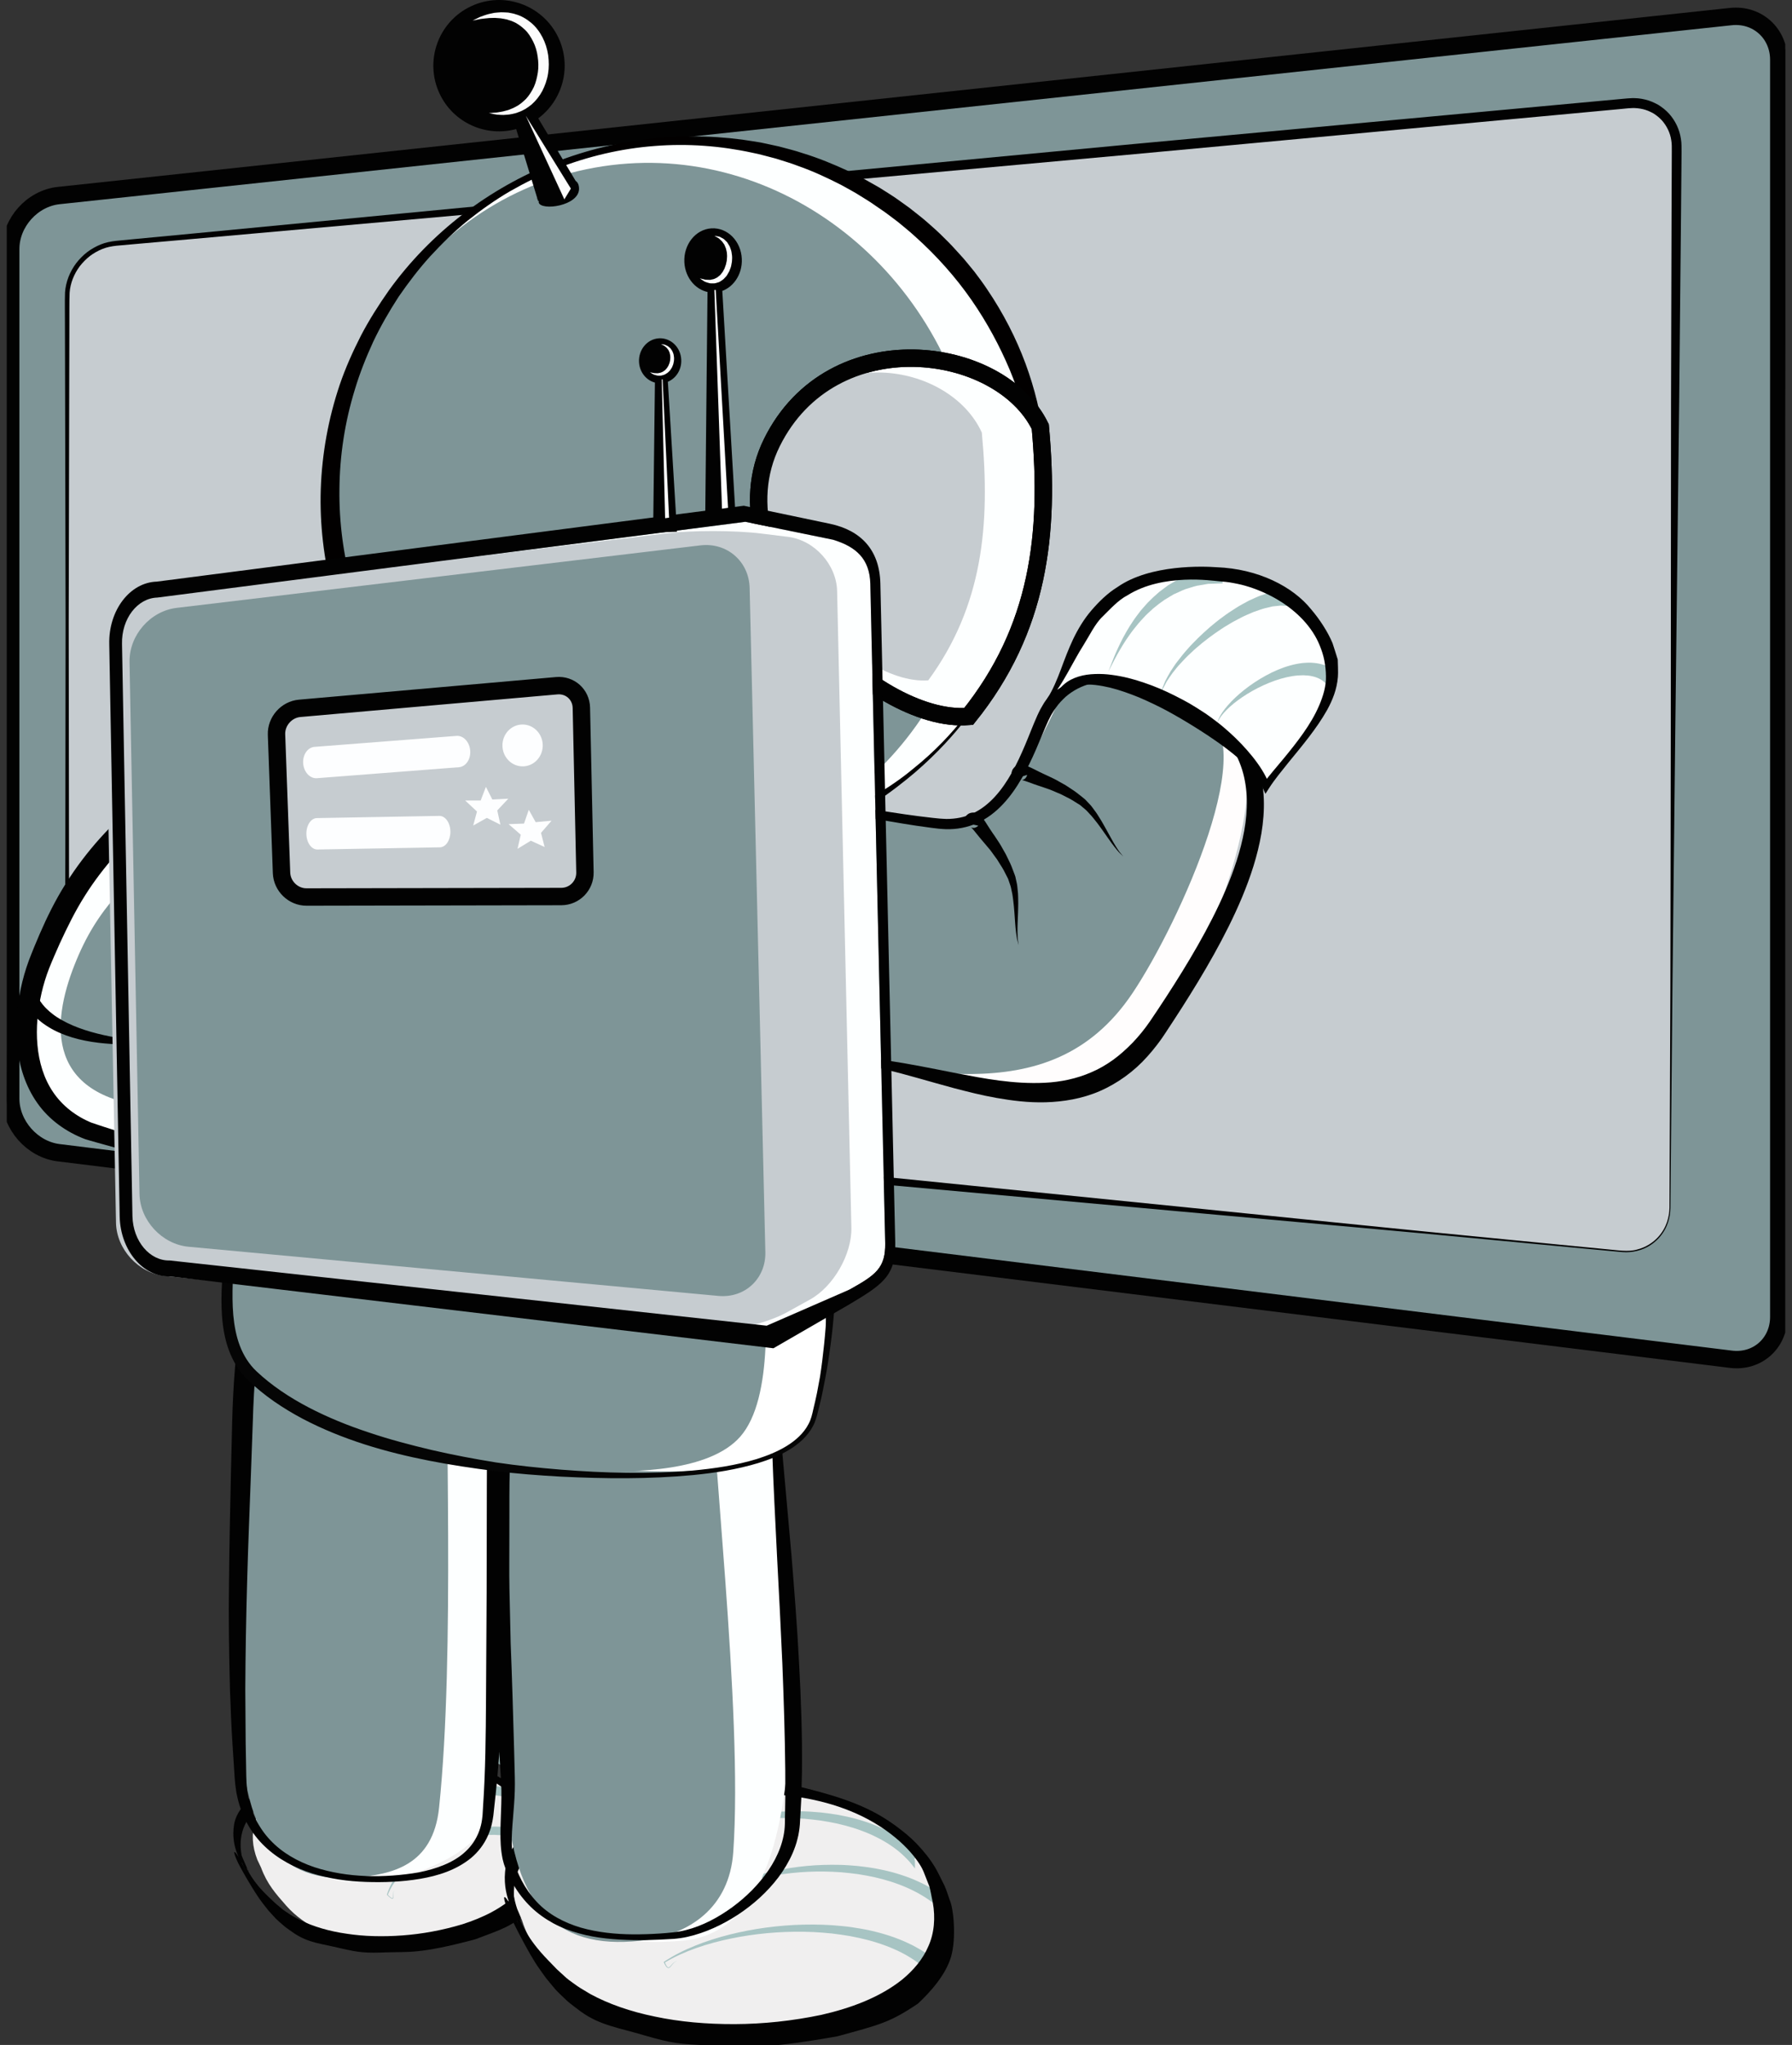 <svg width="206" height="235" viewBox="0 0 206 235" fill="none" xmlns="http://www.w3.org/2000/svg">
<rect x="0" y="0" width="206" height="235" fill="#333333" stroke="none"/>
<g clip-path="url(#clip0)">
<path d="M204.481 151.328C204.481 154.383 201.997 156.578 198.97 156.2L6.747 132.467C3.714 132.1 1.231 129.294 1.231 126.239V28.617C1.231 25.561 3.714 22.794 6.753 22.472L198.958 1.906C201.997 1.578 204.481 3.817 204.481 6.872V151.328Z" fill="#7E9597"/>
<path d="M204.564 151.333C204.564 151.333 204.558 151.494 204.542 151.817C204.508 152.139 204.453 152.628 204.22 153.228C203.992 153.822 203.592 154.539 202.881 155.161C202.525 155.472 202.086 155.744 201.586 155.961C201.081 156.172 200.503 156.3 199.886 156.333C199.264 156.372 198.62 156.256 197.947 156.183C197.275 156.1 196.564 156.017 195.825 155.928C194.342 155.75 192.725 155.556 190.975 155.339C187.475 154.917 183.453 154.428 178.947 153.883C169.936 152.772 158.986 151.544 146.425 150.072C133.87 148.611 119.697 146.961 104.242 145.156C96.52 144.228 88.47 143.261 80.142 142.261C71.814 141.267 63.214 140.156 54.364 139.056C49.942 138.5 45.459 137.939 40.92 137.372C36.381 136.789 31.792 136.194 27.147 135.594C22.503 134.994 17.814 134.389 13.075 133.778C11.892 133.622 10.703 133.472 9.514 133.317L7.725 133.083L6.831 132.967C6.475 132.911 6.242 132.883 5.897 132.789C3.336 132.1 1.347 129.917 0.886 127.333L0.814 126.85L0.792 126.361C0.781 126.039 0.792 125.75 0.792 125.439L0.803 123.611C0.808 122.389 0.82 121.167 0.825 119.944C0.842 117.494 0.853 115.033 0.87 112.561C0.886 107.622 0.903 102.65 0.92 97.644C0.936 87.633 0.953 77.506 0.97 67.294C0.953 57.083 0.936 46.789 0.914 36.456C0.903 33.872 0.892 31.289 0.881 28.7C0.831 25.939 2.72 23.317 5.325 22.4C5.964 22.161 6.686 22.067 7.314 22.006L9.247 21.789L13.114 21.356L20.847 20.489C41.47 18.189 62.086 15.895 82.386 13.628C102.686 11.411 122.67 9.228 142.003 7.117C161.342 5.05 180.042 3.056 197.77 1.161L198.597 1.072L198.803 1.05C198.864 1.044 199.025 1.033 199.053 1.033L199.47 1.011C200.175 1.017 200.797 1.117 201.42 1.317C202.647 1.733 203.742 2.567 204.42 3.672C204.758 4.222 205.025 4.817 205.158 5.439C205.231 5.75 205.281 6.067 205.303 6.378L205.325 6.85V7.261C205.325 8.35 205.325 9.439 205.325 10.522C205.314 14.856 205.303 19.117 205.297 23.311C205.258 31.7 205.22 39.806 205.181 47.583C205.064 63.145 204.958 77.406 204.864 90.05C204.786 102.694 204.658 113.717 204.653 122.794C204.592 140.956 204.564 151.328 204.564 151.333ZM204.397 151.328C204.397 151.328 204.364 140.956 204.314 122.8C204.308 113.722 204.186 102.7 204.103 90.056C204.008 77.411 203.903 63.15 203.786 47.589C203.747 39.811 203.708 31.706 203.67 23.317C203.658 19.122 203.653 14.856 203.642 10.528C203.642 9.444 203.642 8.356 203.642 7.267V6.856L203.625 6.511C203.608 6.283 203.57 6.056 203.52 5.833C203.425 5.383 203.231 4.967 202.997 4.578C202.525 3.8 201.758 3.228 200.892 2.928C200.458 2.789 199.975 2.722 199.57 2.711L199.153 2.733C199.047 2.739 199.07 2.733 198.986 2.744L198.781 2.778L197.953 2.867C180.225 4.767 161.531 6.772 142.192 8.844C122.847 10.872 102.858 12.967 82.547 15.095C62.231 17.178 41.592 19.294 20.953 21.411L13.214 22.2L9.347 22.595L7.414 22.794C6.747 22.856 6.175 22.928 5.597 23.133C3.292 23.917 1.558 26.256 1.592 28.711C1.581 31.3 1.57 33.883 1.558 36.467C1.542 46.8 1.525 57.094 1.503 67.306C1.52 77.517 1.536 87.65 1.553 97.656C1.57 102.661 1.586 107.633 1.603 112.572C1.62 115.039 1.631 117.5 1.647 119.956C1.653 121.183 1.664 122.406 1.67 123.622L1.681 125.45C1.686 125.75 1.681 126.067 1.692 126.356L1.714 126.778L1.781 127.194C2.181 129.411 4.014 131.322 6.125 131.856C6.358 131.928 6.725 131.972 6.964 132.006L7.858 132.111L9.647 132.322C10.836 132.461 12.025 132.6 13.214 132.744C17.959 133.306 22.659 133.856 27.303 134.406C31.953 134.956 36.547 135.494 41.092 136.033C45.631 136.583 50.12 137.133 54.542 137.667C63.392 138.756 72.003 139.767 80.325 140.828C88.647 141.883 96.686 142.906 104.403 143.883C119.831 145.894 133.975 147.739 146.514 149.378C159.053 151.006 169.975 152.478 178.986 153.589C183.492 154.156 187.508 154.661 191.008 155.106C192.758 155.328 194.375 155.528 195.858 155.717C196.597 155.811 197.308 155.9 197.981 155.983C198.658 156.061 199.292 156.178 199.881 156.144C201.081 156.1 202.075 155.617 202.764 155.028C203.453 154.428 203.842 153.744 204.064 153.172C204.292 152.594 204.347 152.128 204.381 151.817C204.386 151.489 204.397 151.328 204.397 151.328Z" fill="#020202"/>
<path d="M191.97 138.783C191.953 141.839 189.448 144.1 186.403 143.811L13.248 127.222C10.209 126.933 7.72 124.194 7.72 121.139V34.039C7.72 30.983 10.209 28.256 13.253 27.972L187.242 11.861C190.286 11.578 192.759 13.85 192.736 16.906L191.97 138.783Z" fill="#C6CCD0"/>
<path d="M192.025 138.789C192.025 138.789 192.02 138.933 192.003 139.217C191.981 139.5 191.92 139.933 191.747 140.472C191.57 141.006 191.253 141.656 190.686 142.278C190.12 142.889 189.292 143.478 188.22 143.739C187.686 143.867 187.103 143.939 186.492 143.883C185.886 143.828 185.253 143.772 184.592 143.711C183.264 143.589 181.814 143.45 180.247 143.306C177.114 143.011 173.514 142.672 169.481 142.294C161.42 141.522 151.62 140.667 140.381 139.644C129.142 138.628 116.464 137.478 102.636 136.222C95.725 135.578 88.52 134.906 81.07 134.211C73.62 133.494 65.914 132.75 57.997 131.989C50.081 131.211 41.947 130.406 33.631 129.589C29.475 129.172 25.275 128.75 21.031 128.328C18.909 128.117 16.781 127.9 14.636 127.689C14.092 127.628 13.581 127.594 13.014 127.517C12.881 127.494 12.747 127.478 12.614 127.45L12.186 127.344C11.909 127.267 11.642 127.167 11.381 127.056C10.336 126.6 9.431 125.861 8.742 124.961C8.408 124.5 8.12 124.006 7.903 123.483C7.697 122.95 7.542 122.4 7.481 121.828C7.425 121.25 7.442 120.706 7.442 120.161L7.447 118.522C7.458 116.333 7.464 114.139 7.475 111.933C7.486 107.528 7.497 103.089 7.508 98.622C7.52 89.689 7.531 80.65 7.542 71.533C7.52 62.422 7.497 53.233 7.481 44.011C7.475 41.706 7.47 39.4 7.464 37.089C7.47 35.928 7.436 34.794 7.475 33.611C7.558 32.389 8.025 31.233 8.742 30.267C9.108 29.789 9.531 29.356 10.008 28.983C10.492 28.617 11.02 28.317 11.581 28.089C12.142 27.861 12.747 27.744 13.342 27.678L15.07 27.511L21.981 26.856C40.414 25.089 58.842 23.322 76.986 21.578C95.131 19.867 112.992 18.183 130.275 16.556C147.558 14.956 164.27 13.417 180.114 11.95C182.097 11.767 184.064 11.589 186.014 11.406C186.514 11.367 186.958 11.306 187.508 11.283C187.736 11.261 188.031 11.283 188.314 11.3C188.592 11.328 188.853 11.372 189.12 11.439C189.647 11.561 190.147 11.783 190.62 12.044C191.081 12.328 191.508 12.667 191.87 13.067C192.586 13.867 193.07 14.878 193.225 15.928C193.32 16.45 193.297 16.994 193.303 17.45C193.297 17.928 193.297 18.406 193.292 18.878C193.275 20.778 193.258 22.667 193.242 24.539C193.17 32.022 193.097 39.256 193.031 46.2C192.864 60.089 192.714 72.817 192.581 84.1C192.458 95.383 192.347 105.217 192.258 113.317L192.025 138.789ZM191.914 138.783C191.914 138.783 191.953 129.528 192.02 113.328C192.031 105.228 192.047 95.389 192.064 84.106C192.07 72.822 192.081 60.094 192.092 46.206C192.108 39.261 192.131 32.028 192.153 24.544C192.158 22.672 192.164 20.783 192.175 18.883C192.175 18.406 192.181 17.933 192.181 17.456C192.181 16.961 192.197 16.533 192.12 16.117C191.997 15.267 191.608 14.472 191.042 13.833C190.753 13.517 190.414 13.25 190.053 13.022C189.675 12.817 189.281 12.639 188.858 12.544C188.653 12.494 188.431 12.461 188.225 12.439C188.02 12.428 187.825 12.4 187.57 12.422C187.136 12.433 186.608 12.506 186.136 12.544C184.181 12.728 182.214 12.911 180.236 13.094C164.392 14.567 147.681 16.117 130.397 17.717C113.108 19.289 95.247 20.911 77.092 22.561C58.936 24.183 40.492 25.828 22.053 27.472L15.12 28.083L13.392 28.239C12.836 28.3 12.297 28.4 11.781 28.606C11.27 28.811 10.786 29.083 10.342 29.417C9.908 29.756 9.514 30.156 9.175 30.589C8.514 31.472 8.081 32.544 8.003 33.633C7.958 34.761 7.986 35.939 7.975 37.083C7.97 39.394 7.964 41.7 7.958 44.006C7.936 53.228 7.914 62.411 7.897 71.528C7.908 80.639 7.92 89.683 7.931 98.617C7.942 103.083 7.953 107.522 7.964 111.928C7.975 114.133 7.981 116.328 7.992 118.517L7.997 120.156C8.003 120.706 7.992 121.256 8.042 121.756C8.103 122.272 8.247 122.772 8.436 123.25C8.642 123.728 8.903 124.172 9.214 124.589C9.847 125.406 10.681 126.067 11.625 126.472C12.553 126.9 13.614 126.922 14.692 127.028C16.836 127.222 18.97 127.417 21.092 127.611C25.336 128 29.542 128.383 33.703 128.767C42.02 129.539 50.158 130.3 58.081 131.033C66.003 131.789 73.703 132.522 81.159 133.228C88.609 133.961 95.808 134.667 102.72 135.35C116.536 136.744 129.203 138.022 140.431 139.156C151.658 140.283 161.442 141.306 169.503 142.078C173.536 142.472 177.131 142.822 180.264 143.128C181.831 143.283 183.281 143.422 184.603 143.55C185.931 143.661 187.142 143.9 188.186 143.594C189.231 143.339 190.036 142.772 190.592 142.178C191.147 141.578 191.458 140.944 191.636 140.422C191.803 139.894 191.87 139.478 191.892 139.194C191.903 138.928 191.914 138.783 191.914 138.783Z" fill="#020202"/>
<path d="M204.481 151.328C204.481 154.383 201.997 156.578 198.97 156.2L6.747 132.467C3.714 132.1 1.231 129.294 1.231 126.239V28.617C1.231 25.561 3.714 22.794 6.753 22.472L198.959 1.906C201.997 1.578 204.481 3.817 204.481 6.872V151.328Z" stroke="#020202" stroke-width="2" stroke-miterlimit="10"/>
<path d="M29.575 213.7C24.781 201.411 54.803 196.328 61.314 208.261C69.264 222.828 41.425 228.672 32.909 219C31.698 217.622 30.709 216.522 30.009 214.617" fill="#F0EFEF"/>
<path d="M27.681 213.9C27.681 213.9 27.636 213.811 27.553 213.644C27.514 213.561 27.459 213.456 27.398 213.333C27.342 213.2 27.281 213.044 27.209 212.867C26.953 212.167 26.681 211.039 26.909 209.678C27.12 208.322 28.164 207.156 29.392 205.922C30.603 204.667 32.32 204.006 34.231 203.167C36.136 202.378 38.431 201.778 41.103 201.489C43.52 201.211 45.664 200.961 48.364 201.428C51.281 201.933 53.981 202.428 56.336 203.617C57.009 203.961 57.664 204.361 58.297 204.817C58.936 205.261 59.547 205.783 60.103 206.378C60.67 206.972 61.164 207.6 61.603 208.361L62.175 209.367C62.353 209.722 62.509 210.139 62.675 210.528C63.059 211.244 63.481 213.811 63.181 215.4C62.875 216.983 61.792 218.511 60.853 219.606C58.709 221.411 57.875 221.65 54.609 222.867C48.192 224.578 46.936 224.272 44.459 224.361C41.981 224.45 41.347 224.394 39.142 223.889C36.942 223.356 35.509 223.283 33.859 222.2C33.453 221.911 33.053 221.656 32.692 221.361C32.342 221.044 31.992 220.767 31.681 220.456C31.386 220.133 31.098 219.822 30.836 219.528C30.603 219.239 30.386 218.956 30.17 218.678C29.309 217.589 27.459 214.378 27.192 213.694C26.353 211.706 27.736 213.55 28.225 215.1C28.17 214.922 28.142 214.828 28.142 214.828L27.598 213.494C27.598 213.494 28.431 214.844 28.52 215.006C28.609 215.167 28.731 215.411 28.931 215.7C29.309 216.3 29.931 217.089 30.886 217.994C31.131 218.222 31.381 218.467 31.653 218.717C31.914 218.939 32.192 219.167 32.475 219.411C32.77 219.639 33.103 219.833 33.425 220.056C33.759 220.267 34.131 220.444 34.498 220.65C36.014 221.394 37.836 221.933 39.842 222.217C41.842 222.528 44.025 222.578 46.286 222.411C48.547 222.244 50.881 221.817 53.181 221.122C55.453 220.389 57.714 219.328 59.414 217.639C60.242 216.789 60.925 215.794 61.281 214.639C61.659 213.5 61.664 212.161 61.331 210.839C61.231 210.517 61.075 209.833 60.947 209.489L60.375 208.244C60.12 207.694 58.898 205.861 56.064 204.344C53.531 203 50.775 202.55 48.231 202.489C45.67 202.433 43.259 202.756 41.025 203.117C38.797 203.517 36.709 203.967 34.909 204.65C33.086 205.294 31.542 206.128 30.348 207.056C29.692 207.583 29.848 207.283 28.859 208.556C28.464 209.072 28.175 209.594 27.981 210.111C27.603 211.156 27.625 212.139 27.714 212.794C27.736 212.961 27.759 213.106 27.781 213.233C27.814 213.367 28.547 214.978 28.57 215.067C28.614 215.244 28.536 214.917 28.536 214.917L27.681 213.9Z" fill="#020202"/>
<path d="M63.17 212.261C62.903 212.1 63.203 212.044 62.92 211.889C62.625 211.733 62.598 211.233 62.309 211.106C61.731 210.839 61.148 210.611 60.581 210.45C60.292 210.361 60.009 210.283 59.731 210.228C59.448 210.156 59.17 210.106 58.898 210.067C58.348 209.972 57.809 209.928 57.292 209.917C56.77 209.894 56.259 209.911 55.77 209.956C55.275 209.994 54.792 210.056 54.331 210.15C53.864 210.233 53.409 210.344 52.97 210.472C52.525 210.594 52.103 210.744 51.687 210.906C50.025 211.556 48.559 212.461 47.309 213.578C46.687 214.139 46.12 214.756 45.636 215.444C45.153 216.128 44.748 216.878 44.481 217.717L44.475 217.744L44.503 217.767C44.636 217.889 44.764 218.017 44.92 218.122C44.959 218.15 44.998 218.172 45.042 218.189C45.081 218.206 45.142 218.211 45.164 218.178C45.198 218.156 45.192 218.117 45.203 218.083C45.203 218.05 45.209 218.017 45.209 217.978C45.209 217.839 45.192 217.694 45.209 217.567C45.225 217.439 45.275 217.322 45.398 217.272C45.342 217.294 45.286 217.328 45.253 217.383C45.22 217.433 45.198 217.494 45.187 217.556C45.164 217.683 45.17 217.828 45.164 217.961C45.159 218.028 45.159 218.1 45.12 218.128C45.103 218.15 45.075 218.144 45.042 218.128C45.009 218.111 44.975 218.094 44.942 218.067C44.803 217.967 44.681 217.833 44.553 217.711L44.57 217.761C44.886 216.967 45.337 216.261 45.859 215.622C46.381 214.983 46.981 214.417 47.636 213.906C48.948 212.889 50.464 212.094 52.142 211.561C52.564 211.428 52.992 211.306 53.431 211.211C53.87 211.111 54.32 211.028 54.781 210.972C55.236 210.911 55.709 210.872 56.187 210.861C56.664 210.844 57.148 210.856 57.642 210.9C58.136 210.939 58.636 211.006 59.142 211.111C59.392 211.156 59.648 211.217 59.903 211.289C60.159 211.35 60.409 211.433 60.664 211.522C61.17 211.689 61.675 211.911 62.164 212.156C62.414 212.272 62.631 212.417 62.87 212.544C63.114 212.689 63.381 212.878 63.636 213.039L63.17 212.261Z" fill="#A7C4C3"/>
<path d="M64.247 208.828C64.003 208.617 64.381 208.606 64.12 208.394C63.836 208.189 64.036 207.65 63.747 207.478C63.181 207.111 62.597 206.778 61.997 206.517C61.697 206.378 61.397 206.25 61.092 206.15C60.792 206.033 60.486 205.933 60.181 205.85C59.57 205.667 58.959 205.539 58.347 205.439C57.736 205.339 57.131 205.272 56.531 205.244C55.931 205.206 55.331 205.2 54.742 205.222C54.153 205.239 53.564 205.283 52.986 205.35C52.408 205.411 51.836 205.506 51.275 205.611C49.02 206.039 46.875 206.761 44.897 207.75C43.908 208.244 42.964 208.811 42.081 209.456C41.203 210.1 40.381 210.828 39.686 211.667L39.664 211.694L39.686 211.722C39.786 211.872 39.881 212.028 40.02 212.167C40.047 212.2 40.092 212.233 40.136 212.256C40.175 212.278 40.247 212.294 40.281 212.261C40.331 212.244 40.342 212.2 40.37 212.167C40.386 212.128 40.408 212.094 40.42 212.056C40.481 211.906 40.531 211.756 40.608 211.622C40.686 211.489 40.797 211.372 40.964 211.339C40.886 211.356 40.809 211.383 40.747 211.433C40.686 211.483 40.631 211.539 40.592 211.606C40.503 211.739 40.447 211.889 40.381 212.028C40.347 212.094 40.309 212.172 40.253 212.2C40.225 212.217 40.192 212.211 40.164 212.189C40.131 212.167 40.103 212.144 40.075 212.111C39.959 211.983 39.87 211.828 39.781 211.678V211.733C40.514 210.944 41.364 210.267 42.27 209.678C43.175 209.089 44.142 208.583 45.147 208.15C47.153 207.283 49.303 206.678 51.531 206.378C52.086 206.306 52.647 206.239 53.214 206.211C53.775 206.172 54.347 206.156 54.914 206.172C55.481 206.178 56.053 206.211 56.625 206.272C57.197 206.328 57.764 206.417 58.331 206.539C58.897 206.656 59.459 206.8 60.008 206.994C60.286 207.083 60.559 207.183 60.825 207.3C61.097 207.406 61.358 207.528 61.62 207.661C62.142 207.917 62.636 208.228 63.108 208.561C63.353 208.722 63.542 208.911 63.764 209.078C63.986 209.272 64.22 209.506 64.442 209.722L64.247 208.828Z" fill="#A7C4C3"/>
<path d="M59.414 203.583C59.17 203.372 59.547 203.361 59.286 203.15C59.003 202.944 59.203 202.406 58.914 202.233C58.347 201.867 57.764 201.533 57.164 201.272C56.864 201.133 56.564 201.006 56.259 200.906C55.959 200.789 55.653 200.689 55.347 200.606C54.736 200.422 54.125 200.294 53.514 200.194C52.903 200.094 52.297 200.028 51.697 200C51.097 199.961 50.498 199.956 49.909 199.978C49.32 199.994 48.731 200.039 48.153 200.106C47.575 200.167 47.003 200.261 46.442 200.367C44.186 200.794 42.042 201.517 40.064 202.506C39.075 203 38.131 203.567 37.248 204.211C36.37 204.856 35.547 205.583 34.853 206.422L34.831 206.45L34.853 206.478C34.953 206.628 35.047 206.783 35.186 206.922C35.214 206.956 35.259 206.989 35.303 207.011C35.342 207.033 35.414 207.05 35.447 207.017C35.498 207 35.509 206.956 35.536 206.922C35.553 206.883 35.575 206.85 35.586 206.811C35.648 206.661 35.697 206.511 35.775 206.378C35.853 206.244 35.964 206.128 36.131 206.094C36.053 206.111 35.975 206.139 35.914 206.189C35.853 206.239 35.797 206.294 35.759 206.361C35.67 206.494 35.614 206.644 35.547 206.783C35.514 206.85 35.475 206.928 35.42 206.956C35.392 206.972 35.359 206.967 35.331 206.944C35.297 206.922 35.27 206.9 35.242 206.867C35.125 206.739 35.036 206.583 34.947 206.433V206.489C35.681 205.7 36.531 205.022 37.436 204.433C38.342 203.844 39.309 203.339 40.314 202.906C42.32 202.039 44.47 201.433 46.697 201.133C47.253 201.061 47.814 200.994 48.381 200.967C48.942 200.928 49.514 200.911 50.081 200.928C50.648 200.933 51.22 200.967 51.792 201.028C52.364 201.083 52.931 201.172 53.498 201.294C54.064 201.411 54.625 201.556 55.175 201.75C55.453 201.839 55.725 201.939 55.992 202.056C56.264 202.161 56.525 202.283 56.786 202.417C57.309 202.672 57.803 202.983 58.275 203.317C58.52 203.478 58.709 203.667 58.931 203.833C59.153 204.028 59.386 204.261 59.609 204.478L59.414 203.583Z" fill="#A7C4C3"/>
<path d="M56.67 145.983C56.292 158.733 58.031 192.239 55.353 209.867C55.031 211.978 50.047 214.906 45.325 215.878C34.148 218.178 27.936 211.222 27.859 196.578C27.786 182.694 27.392 179.417 27.881 163.094C28.292 149.317 30.586 139.978 38.936 136.517C46.675 133.311 54.075 133.85 56.648 146.8L56.67 145.983Z" fill="#FDFFFF"/>
<path d="M51.448 148.85C51.059 161.989 52.342 189.75 50.475 207.728C49.775 214.494 44.903 215.389 40.964 215.744C32.187 216.539 27.598 211.211 27.637 196.567C27.675 182.683 27.398 179.411 27.881 163.089C28.292 149.311 30.125 139.961 36.581 136.444C42.564 133.183 49.953 135.9 51.848 148.828L51.448 148.85Z" fill="#7E9597"/>
<path d="M56.781 145.983L56.981 152.15L57.236 158.311C57.409 162.422 57.553 166.528 57.67 170.644L57.82 176.817L57.892 182.989C57.936 187.106 57.898 191.228 57.736 195.35C57.575 199.472 57.286 203.594 56.814 207.706L56.731 208.478L56.709 208.672L56.675 208.883C56.653 209.011 56.642 209.128 56.609 209.272C56.503 209.844 56.342 210.361 56.12 210.878C55.681 211.906 54.986 212.822 54.142 213.522C52.425 214.917 50.331 215.567 48.281 215.911C47.248 216.083 46.214 216.194 45.17 216.244C44.153 216.3 43.092 216.3 42.059 216.267C39.981 216.206 37.898 215.906 35.892 215.283C33.892 214.656 31.964 213.65 30.409 212.156C28.853 210.672 27.77 208.683 27.297 206.572C27.047 205.522 26.975 204.417 26.92 203.411L26.72 200.333C26.581 198.283 26.514 196.211 26.436 194.15C26.331 190.028 26.259 185.9 26.325 181.783C26.364 177.661 26.453 173.55 26.542 169.433L26.692 163.267C26.747 161.211 26.853 159.111 27.025 157.039C27.214 154.961 27.486 152.883 27.914 150.811C28.331 148.744 28.903 146.683 29.742 144.7C30.598 142.728 31.742 140.822 33.27 139.228C34.786 137.622 36.697 136.417 38.731 135.639C40.686 134.883 42.775 134.283 44.947 134.167C47.103 134.028 49.403 134.489 51.236 135.744C52.148 136.367 52.925 137.144 53.575 138C54.22 138.861 54.725 139.8 55.148 140.767C55.981 142.7 56.475 144.733 56.792 146.772L56.498 146.794L56.559 145.978L56.781 145.983ZM56.781 145.983L56.792 146.8L56.814 148.039L56.503 146.822C55.992 144.839 55.386 142.878 54.442 141.094C53.503 139.322 52.248 137.722 50.603 136.722C48.959 135.728 46.992 135.433 45.07 135.661C43.136 135.878 41.242 136.5 39.398 137.294C37.62 138.056 36.025 139.178 34.748 140.594C33.464 142.011 32.498 143.711 31.77 145.528C30.325 149.183 29.742 153.211 29.403 157.233C29.225 159.261 29.125 161.272 29.064 163.322L28.842 169.489C28.686 173.594 28.52 177.706 28.409 181.806C28.292 185.911 28.22 190.006 28.198 194.111L28.242 200.261L28.297 203.344C28.314 204.394 28.325 205.35 28.503 206.317C28.848 208.233 29.725 210.056 31.086 211.478C32.436 212.917 34.225 213.922 36.125 214.567C39.953 215.822 44.192 215.833 48.153 215.167C49.142 214.967 50.114 214.7 51.031 214.317C51.947 213.939 52.809 213.439 53.509 212.778C54.214 212.128 54.753 211.328 55.075 210.444C55.236 210.011 55.359 209.528 55.414 209.089C55.431 208.978 55.442 208.839 55.459 208.711C55.464 208.656 55.475 208.567 55.475 208.539L55.486 208.35L55.531 207.583C55.809 203.506 55.842 199.4 55.87 195.3L55.942 182.989L55.964 170.661C55.975 166.55 55.998 162.439 56.07 158.322C56.092 156.267 56.164 154.206 56.236 152.15L56.364 149.061C56.409 148.033 56.498 147.006 56.564 145.978L56.781 145.983Z" fill="#020202"/>
<path d="M59.453 219.367C53.747 202.517 99.07 198.628 107.381 215.167C117.531 235.356 75.364 240.472 63.803 226.756C62.158 224.806 60.814 223.244 59.992 220.633" fill="#F0EFEF"/>
<path d="M107.514 226.511C107.275 226.261 107.742 226.311 107.475 226.05C107.186 225.794 107.575 225.283 107.275 225.061C106.681 224.594 106.047 224.167 105.381 223.806C105.047 223.617 104.714 223.439 104.364 223.289C104.025 223.122 103.675 222.972 103.32 222.839C102.614 222.556 101.892 222.328 101.164 222.128C100.436 221.928 99.703 221.767 98.969 221.639C98.236 221.506 97.497 221.4 96.758 221.333C96.019 221.256 95.286 221.206 94.553 221.183C93.82 221.156 93.086 221.156 92.358 221.172C89.447 221.244 86.592 221.633 83.864 222.317C82.503 222.661 81.175 223.078 79.903 223.594C78.631 224.106 77.419 224.717 76.325 225.45L76.292 225.472L76.308 225.506C76.392 225.678 76.464 225.844 76.592 226.006C76.62 226.044 76.658 226.083 76.708 226.117C76.753 226.144 76.836 226.172 76.886 226.15C76.953 226.139 76.981 226.1 77.019 226.072C77.053 226.039 77.086 226.006 77.114 225.972C77.231 225.833 77.331 225.689 77.469 225.561C77.603 225.439 77.775 225.339 77.986 225.333C77.881 225.339 77.781 225.356 77.692 225.394C77.603 225.433 77.519 225.483 77.447 225.544C77.303 225.661 77.192 225.806 77.07 225.939C77.008 226 76.942 226.072 76.864 226.089C76.825 226.106 76.786 226.089 76.753 226.067C76.719 226.039 76.686 226.011 76.664 225.972C76.553 225.828 76.486 225.65 76.419 225.483L76.403 225.539C77.531 224.856 78.769 224.311 80.058 223.856C81.347 223.406 82.681 223.044 84.047 222.767C86.775 222.206 89.603 221.944 92.442 221.994C93.153 222.006 93.864 222.033 94.57 222.094C95.275 222.144 95.986 222.222 96.686 222.328C97.386 222.422 98.086 222.55 98.775 222.706C99.464 222.856 100.147 223.033 100.814 223.25C101.481 223.461 102.136 223.7 102.764 223.978C103.081 224.111 103.392 224.256 103.686 224.417C103.992 224.567 104.281 224.733 104.564 224.911C105.142 225.256 105.664 225.644 106.153 226.061C106.408 226.267 106.592 226.483 106.82 226.689C107.042 226.917 107.264 227.194 107.481 227.45L107.514 226.511Z" fill="#A7C4C3"/>
<path d="M109.409 219.95C109.186 219.694 109.609 219.756 109.364 219.494C109.097 219.233 109.431 218.733 109.153 218.506C108.603 218.028 108.025 217.589 107.414 217.217C107.109 217.022 106.803 216.839 106.486 216.678C106.175 216.506 105.859 216.35 105.531 216.206C104.892 215.911 104.236 215.661 103.575 215.45C102.92 215.233 102.253 215.056 101.592 214.911C100.931 214.761 100.264 214.644 99.597 214.556C98.936 214.461 98.27 214.394 97.614 214.356C96.953 214.306 96.297 214.294 95.647 214.294C93.036 214.294 90.486 214.617 88.058 215.233C86.847 215.544 85.664 215.928 84.536 216.406C83.414 216.883 82.336 217.461 81.375 218.167L81.347 218.189L81.364 218.222C81.442 218.394 81.514 218.567 81.636 218.728C81.664 218.767 81.697 218.806 81.747 218.839C81.786 218.872 81.864 218.894 81.909 218.872C81.964 218.861 81.992 218.822 82.025 218.794C82.053 218.761 82.086 218.728 82.109 218.694C82.209 218.556 82.297 218.417 82.414 218.294C82.531 218.178 82.681 218.083 82.87 218.078C82.775 218.078 82.686 218.094 82.609 218.128C82.531 218.167 82.459 218.211 82.397 218.272C82.27 218.389 82.175 218.528 82.07 218.656C82.02 218.717 81.959 218.783 81.886 218.8C81.853 218.811 81.82 218.794 81.786 218.772C81.753 218.744 81.725 218.717 81.703 218.678C81.603 218.528 81.536 218.356 81.47 218.189L81.453 218.244C82.447 217.594 83.542 217.078 84.686 216.661C85.831 216.244 87.02 215.917 88.231 215.672C90.664 215.183 93.197 214.983 95.747 215.1C96.386 215.128 97.025 215.172 97.659 215.25C98.297 215.317 98.931 215.406 99.564 215.528C100.197 215.639 100.831 215.783 101.453 215.95C102.075 216.117 102.697 216.311 103.297 216.539C103.903 216.761 104.497 217.017 105.07 217.311C105.359 217.45 105.642 217.606 105.914 217.772C106.192 217.928 106.459 218.1 106.72 218.283C107.247 218.639 107.731 219.039 108.181 219.467C108.414 219.678 108.592 219.894 108.797 220.106C109.003 220.339 109.209 220.622 109.414 220.872L109.409 219.95Z" fill="#A7C4C3"/>
<path d="M105.175 213.8C104.953 213.544 105.375 213.606 105.131 213.344C104.864 213.083 105.197 212.583 104.92 212.356C104.37 211.878 103.792 211.439 103.181 211.067C102.875 210.872 102.57 210.689 102.253 210.528C101.942 210.356 101.625 210.2 101.297 210.056C100.658 209.761 100.003 209.511 99.342 209.3C98.686 209.083 98.02 208.906 97.359 208.761C96.697 208.611 96.031 208.494 95.364 208.406C94.703 208.311 94.036 208.244 93.381 208.206C92.72 208.156 92.064 208.144 91.414 208.144C88.803 208.144 86.253 208.467 83.825 209.083C82.614 209.394 81.431 209.778 80.303 210.256C79.181 210.733 78.103 211.311 77.142 212.017L77.114 212.039L77.131 212.072C77.209 212.244 77.281 212.417 77.403 212.578C77.431 212.617 77.464 212.656 77.514 212.689C77.553 212.722 77.631 212.744 77.675 212.722C77.731 212.711 77.758 212.672 77.792 212.644C77.82 212.611 77.853 212.578 77.875 212.544C77.975 212.406 78.064 212.267 78.181 212.144C78.297 212.028 78.447 211.933 78.636 211.928C78.542 211.928 78.453 211.944 78.375 211.978C78.297 212.017 78.225 212.061 78.164 212.122C78.036 212.239 77.942 212.378 77.836 212.506C77.786 212.567 77.725 212.633 77.653 212.65C77.62 212.661 77.586 212.644 77.553 212.622C77.52 212.594 77.492 212.567 77.47 212.528C77.37 212.378 77.303 212.206 77.236 212.039L77.22 212.094C78.214 211.444 79.308 210.928 80.453 210.511C81.597 210.094 82.786 209.767 83.997 209.522C86.431 209.033 88.964 208.833 91.514 208.95C92.153 208.978 92.792 209.022 93.425 209.1C94.064 209.167 94.697 209.256 95.331 209.378C95.964 209.489 96.597 209.633 97.22 209.8C97.842 209.967 98.464 210.161 99.064 210.389C99.67 210.611 100.264 210.867 100.836 211.161C101.125 211.3 101.408 211.456 101.681 211.622C101.958 211.778 102.225 211.95 102.486 212.133C103.014 212.489 103.497 212.889 103.947 213.317C104.181 213.528 104.358 213.744 104.564 213.956C104.77 214.189 104.975 214.472 105.181 214.722L105.175 213.8Z" fill="#A7C4C3"/>
<path d="M58.903 219.522C58.903 219.522 58.853 219.4 58.753 219.172C58.703 219.056 58.642 218.911 58.57 218.739C58.508 218.556 58.436 218.339 58.358 218.1C58.075 217.144 57.814 215.611 58.292 213.817C58.747 212.028 60.375 210.572 62.264 209.044C64.136 207.483 66.653 206.767 69.475 205.822C72.286 204.95 75.62 204.367 79.464 204.233C82.942 204.094 86.025 203.961 89.82 204.833C93.925 205.783 97.714 206.7 100.931 208.5C101.847 209.022 102.736 209.622 103.586 210.289C104.447 210.944 105.258 211.694 105.981 212.539C106.72 213.383 107.358 214.267 107.892 215.322L108.586 216.717C108.803 217.206 108.975 217.778 109.164 218.311C109.631 219.3 109.942 222.767 109.331 224.856C108.72 226.939 106.992 228.872 105.531 230.244C102.27 232.45 101.053 232.694 96.258 234.006C86.914 235.678 85.164 235.156 81.625 235.039C78.081 234.928 77.186 234.794 74.103 233.906C71.025 232.989 68.997 232.761 66.764 231.161C66.22 230.739 65.675 230.361 65.192 229.933C64.725 229.478 64.258 229.072 63.858 228.628C63.475 228.167 63.097 227.728 62.764 227.311C62.464 226.906 62.186 226.506 61.914 226.117C60.814 224.583 58.542 220.133 58.242 219.189C57.275 216.456 59.031 219.044 59.553 221.156C59.492 220.911 59.464 220.783 59.464 220.783L58.836 218.95C58.836 218.95 59.87 220.828 59.975 221.05C60.086 221.272 60.231 221.606 60.481 222.017C60.947 222.85 61.747 223.967 63.008 225.261C63.325 225.589 63.664 225.933 64.014 226.3C64.364 226.617 64.731 226.956 65.108 227.3C65.497 227.633 65.953 227.922 66.392 228.25C66.847 228.561 67.358 228.833 67.853 229.144C69.925 230.278 72.47 231.167 75.286 231.739C78.103 232.339 81.208 232.617 84.453 232.606C87.697 232.594 91.07 232.244 94.431 231.539C97.753 230.778 101.097 229.572 103.714 227.483C104.992 226.428 106.081 225.167 106.72 223.661C107.392 222.178 107.553 220.389 107.225 218.6C107.114 218.161 106.975 217.233 106.831 216.767L106.158 215.056C105.858 214.3 104.32 211.733 100.464 209.45C97.003 207.422 93.125 206.556 89.508 206.233C85.858 205.917 82.392 206.122 79.164 206.394C75.942 206.717 72.914 207.117 70.264 207.867C67.597 208.556 65.297 209.517 63.486 210.644C62.486 211.289 62.747 210.9 61.197 212.5C60.575 213.15 60.108 213.817 59.77 214.489C59.108 215.844 59.031 217.156 59.086 218.044C59.103 218.267 59.114 218.467 59.131 218.633C59.158 218.811 60.025 221.028 60.047 221.15C60.086 221.394 60.014 220.944 60.014 220.944L58.903 219.522Z" fill="#020202"/>
<path d="M88.825 154.128C88.792 172.311 97.92 221.383 78.414 223.022C65.786 224.083 58.947 219 58.403 204.639C57.886 191.028 57.347 187.822 57.375 171.806C57.398 158.283 59.659 149.056 68.825 145.4C77.325 142.011 85.559 142.317 88.825 154.928V154.128Z" fill="#FDFFFF"/>
<path d="M81.609 154.144C81.587 165.433 85.442 196.456 84.292 212.839C83.848 219.228 79.253 222.411 73.559 223.028C63.831 224.083 58.57 219 58.153 204.639C57.759 191.028 57.348 187.822 57.375 171.806C57.398 158.283 59.142 149.056 66.209 145.406C72.759 142.022 79.098 142.328 81.609 154.944V154.144Z" fill="#7E9597"/>
<path d="M88.936 154.128C89.053 156.189 89.186 158.239 89.348 160.283L89.886 166.428L90.986 178.728C91.314 182.833 91.647 186.944 91.853 191.067C92.081 195.189 92.231 199.317 92.192 203.461L92.12 206.567L91.948 209.672C91.914 210 91.903 210.183 91.848 210.489C91.798 210.783 91.748 211.072 91.67 211.339C91.542 211.883 91.348 212.406 91.136 212.917C90.698 213.928 90.131 214.867 89.486 215.733C88.181 217.45 86.575 218.883 84.809 220.044C83.036 221.2 81.098 222.106 79.02 222.578C78.503 222.694 77.97 222.767 77.431 222.811L75.881 222.894C74.847 222.944 73.809 222.972 72.77 222.95C70.698 222.9 68.597 222.75 66.57 222.178C65.559 221.9 64.559 221.533 63.62 221.028C62.686 220.517 61.803 219.894 61.031 219.15C60.259 218.4 59.592 217.544 59.053 216.622C58.786 216.156 58.536 215.683 58.32 215.194L58.159 214.828L58.12 214.733L58.075 214.617L58.009 214.433C57.92 214.211 57.847 213.894 57.775 213.622C57.553 212.533 57.514 211.456 57.531 210.411C57.542 209.361 57.598 208.333 57.625 207.311C57.653 206.289 57.648 205.3 57.575 204.294L57.375 201.211C57.142 197.1 56.842 192.994 56.625 188.883L56.37 182.694C56.292 180.628 56.286 178.567 56.242 176.506C56.22 174.439 56.142 172.383 56.181 170.311C56.214 168.217 56.292 166.139 56.492 164.044C56.697 161.956 57.025 159.861 57.548 157.794C58.07 155.728 58.803 153.678 59.898 151.783C60.981 149.889 62.442 148.167 64.203 146.85C65.081 146.189 66.025 145.622 67.009 145.156C67.503 144.917 67.992 144.722 68.509 144.517C68.986 144.339 69.481 144.167 69.992 143.994C72.003 143.339 74.109 142.867 76.275 142.822C78.425 142.767 80.67 143.194 82.553 144.322C83.498 144.878 84.336 145.578 85.059 146.378C85.775 147.183 86.37 148.072 86.87 149C87.864 150.861 88.503 152.867 88.936 154.889L88.648 154.928L88.686 154.128H88.936ZM88.936 154.128L88.97 154.928L89.02 156.022L88.681 154.961C88.059 153.011 87.314 151.094 86.231 149.394C85.148 147.706 83.736 146.244 82.014 145.356C80.298 144.45 78.32 144.178 76.37 144.333C74.42 144.489 72.481 145.011 70.609 145.689C70.153 145.856 69.681 146.044 69.198 146.244C68.764 146.439 68.309 146.639 67.886 146.867C67.025 147.322 66.214 147.844 65.464 148.444C63.959 149.639 62.742 151.15 61.831 152.856C59.986 156.272 59.253 160.278 58.886 164.278C58.692 166.283 58.609 168.317 58.57 170.344C58.542 172.383 58.57 174.444 58.553 176.5C58.559 178.55 58.525 180.611 58.564 182.661L58.703 188.811C58.87 192.922 58.986 197.039 59.103 201.156L59.181 204.244C59.209 205.294 59.17 206.367 59.092 207.4C58.959 209.467 58.653 211.517 58.953 213.411C59.114 214.306 59.531 215.25 59.975 216.128C60.436 217 61.009 217.811 61.681 218.533C63.025 219.989 64.848 220.95 66.77 221.517C68.709 222.067 70.748 222.278 72.786 222.289C73.803 222.294 74.825 222.261 75.847 222.194C76.353 222.167 76.864 222.111 77.381 222.061C77.87 222.006 78.359 221.928 78.842 221.8C80.775 221.311 82.575 220.339 84.192 219.161C85.803 217.978 87.236 216.544 88.342 214.922C89.442 213.306 90.186 211.456 90.225 209.6L90.275 206.539L90.27 203.472C90.231 199.378 90.097 195.278 89.936 191.178C89.753 187.078 89.548 182.967 89.325 178.861C89.125 174.75 88.903 170.639 88.764 166.517C88.681 164.456 88.659 162.394 88.636 160.333C88.62 159.306 88.636 158.267 88.636 157.233C88.642 156.2 88.703 155.172 88.731 154.144L88.936 154.128Z" fill="#020202"/>
<path d="M26.586 121.356C26.348 121.261 26.375 120.389 26.181 120.911C26.853 127.461 26.898 134.089 26.586 140.806C26.32 146.644 24.992 153.833 29.047 158.167C38.542 168.294 59.842 168.406 72.647 168.994C77.97 169.239 88.081 169.361 91.992 165.344C96.342 160.878 94.736 149.483 94.464 143.989C94.031 135.417 93.731 127.033 92.886 118.589C92.62 115.922 93.192 110.839 91.72 108.633C89.992 106.05 86.698 106.2 83.759 105.878C72.214 104.594 59.625 104.617 48.336 105.083C41.775 105.356 34.803 104.706 29.348 108.967C25.559 111.922 23.103 119.717 26.986 123.744" fill="white"/>
<path d="M26.436 121.356C26.22 121.261 26.247 120.389 26.07 120.911C26.675 127.461 26.714 134.089 26.436 140.806C26.192 146.644 24.992 153.833 28.659 158.167C37.236 168.294 56.481 168.406 68.053 168.994C72.864 169.239 81.559 169.117 85.092 165.1C89.02 160.633 88.009 149.478 87.759 143.983C87.37 135.411 87.097 127.028 86.331 118.583C86.092 115.917 86.609 110.833 85.275 108.628C83.714 106.044 80.736 106.194 78.081 105.872C67.647 104.589 56.275 104.611 46.075 105.078C40.148 105.35 33.847 104.7 28.92 108.961C25.492 111.917 23.281 119.711 26.786 123.739" fill="#7E9597"/>
<path d="M26.553 121.433C26.542 121.428 26.509 121.411 26.486 121.389C26.464 121.372 26.447 121.35 26.436 121.333C26.409 121.294 26.392 121.256 26.375 121.217C26.342 121.139 26.32 121.067 26.297 120.994L26.264 120.889C26.259 120.861 26.231 120.817 26.242 120.833C26.242 120.839 26.275 120.861 26.308 120.85C26.336 120.844 26.342 120.839 26.342 120.833L26.331 120.856C26.32 120.883 26.308 120.917 26.297 120.944L26.303 120.894C26.947 125.917 27.236 130.989 27.203 136.061C27.192 137.328 27.181 138.594 27.142 139.861C27.125 141.122 27.047 142.411 26.964 143.672C26.803 146.194 26.608 148.7 26.82 151.144C26.936 152.361 27.153 153.561 27.575 154.661C27.997 155.761 28.62 156.761 29.453 157.556C31.22 159.228 33.303 160.6 35.492 161.744C37.686 162.889 40.003 163.822 42.37 164.606C44.736 165.406 47.158 166.044 49.597 166.622C52.042 167.189 54.514 167.656 57.003 168.056C59.481 168.428 61.992 168.683 64.503 168.889C69.525 169.283 74.581 169.428 79.597 168.994C82.097 168.761 84.603 168.394 86.997 167.667C88.186 167.289 89.353 166.828 90.409 166.183C91.453 165.544 92.397 164.706 92.947 163.639C93.236 163.106 93.364 162.539 93.503 161.906C93.642 161.289 93.803 160.678 93.92 160.061L94.264 158.211C94.37 157.594 94.436 156.967 94.525 156.344C94.836 153.85 95.047 151.339 95.081 148.828C95.136 146.317 94.964 143.817 94.842 141.283C94.781 140.022 94.758 138.744 94.725 137.478L94.686 133.683C94.642 128.628 94.62 123.589 94.147 118.606C94.109 117.967 94.02 117.389 93.903 116.8C93.786 116.206 93.642 115.606 93.481 115.017C93.153 113.833 92.753 112.661 92.281 111.533C92.042 110.972 91.786 110.422 91.503 109.9C91.225 109.383 90.897 108.872 90.558 108.539C89.836 107.794 88.797 107.389 87.642 107.178C86.486 106.961 85.242 106.917 83.953 106.783L80.181 106.422C78.92 106.289 77.675 106.239 76.425 106.139C75.175 106.039 73.92 105.989 72.664 105.928C67.636 105.667 62.597 105.6 57.559 105.622C55.036 105.644 52.514 105.672 49.992 105.744C48.736 105.772 47.459 105.817 46.192 105.828C44.925 105.844 43.664 105.844 42.408 105.878C39.908 105.95 37.414 106.111 35.031 106.739C33.842 107.056 32.692 107.483 31.608 108.05C31.064 108.333 30.547 108.656 30.042 109.006C29.786 109.189 29.558 109.356 29.308 109.561C29.086 109.75 28.875 109.95 28.659 110.172C27.003 111.944 25.875 114.267 25.436 116.694C25.22 117.911 25.192 119.167 25.436 120.378C25.681 121.589 26.214 122.75 27.058 123.678L26.936 123.794C26.02 122.894 25.386 121.717 25.075 120.461C24.764 119.206 24.731 117.889 24.903 116.611C25.259 114.056 26.297 111.578 28.042 109.6C28.259 109.361 28.503 109.117 28.753 108.889C28.986 108.683 29.259 108.467 29.514 108.278C30.036 107.889 30.581 107.528 31.147 107.206C32.281 106.561 33.497 106.067 34.742 105.689C37.236 104.95 39.825 104.689 42.364 104.572C43.636 104.511 44.903 104.483 46.164 104.444C47.425 104.411 48.67 104.339 49.942 104.283C52.47 104.156 55.003 104.078 57.536 104.006C62.603 103.867 67.675 103.939 72.747 104.139C74.014 104.183 75.281 104.25 76.553 104.35C77.82 104.45 79.103 104.506 80.353 104.639L84.131 105.006C85.353 105.128 86.642 105.194 87.975 105.456C89.286 105.706 90.731 106.239 91.775 107.339C92.32 107.911 92.653 108.494 92.975 109.089C93.286 109.683 93.558 110.278 93.808 110.883C94.297 112.094 94.703 113.322 95.036 114.578C95.203 115.206 95.353 115.839 95.47 116.483C95.592 117.139 95.681 117.811 95.714 118.439C96.153 123.533 96.075 128.617 96.02 133.667C95.992 136.194 95.97 138.706 96.003 141.228C96.058 143.744 96.136 146.3 95.997 148.844C95.886 151.389 95.597 153.917 95.209 156.428C95.014 157.683 94.77 158.933 94.514 160.183C94.392 160.806 94.22 161.411 94.075 162.028C93.931 162.628 93.775 163.3 93.453 163.883C92.831 165.072 91.792 165.961 90.692 166.622C89.581 167.294 88.375 167.756 87.153 168.133C84.703 168.872 82.181 169.267 79.659 169.511C74.603 169.989 69.52 169.939 64.459 169.689C61.925 169.55 59.403 169.356 56.87 169.044C54.353 168.728 51.842 168.35 49.342 167.861C44.353 166.883 39.386 165.444 34.809 163.05C32.531 161.839 30.358 160.389 28.47 158.561C27.47 157.606 26.759 156.389 26.297 155.122C25.831 153.856 25.62 152.533 25.52 151.239C25.331 148.633 25.603 146.083 25.847 143.572C25.97 142.311 26.081 141.078 26.136 139.811C26.214 138.55 26.259 137.294 26.308 136.033C26.381 133.517 26.425 130.994 26.403 128.472C26.37 125.95 26.247 123.428 26.086 120.911V120.883L26.097 120.861C26.114 120.822 26.131 120.789 26.153 120.744C26.164 120.722 26.175 120.7 26.203 120.672C26.22 120.656 26.236 120.639 26.286 120.628C26.336 120.617 26.386 120.65 26.403 120.667C26.464 120.739 26.459 120.772 26.475 120.811L26.503 120.922C26.52 120.994 26.536 121.067 26.558 121.128C26.57 121.161 26.581 121.189 26.597 121.211C26.603 121.222 26.614 121.233 26.62 121.239C26.625 121.244 26.62 121.244 26.647 121.256L26.553 121.433Z" fill="#050505"/>
<path d="M78.87 98.05C101.48 98.05 119.809 79.721 119.809 57.111C119.809 34.501 101.48 16.172 78.87 16.172C56.26 16.172 37.931 34.501 37.931 57.111C37.931 79.721 56.26 98.05 78.87 98.05Z" fill="#FDFFFF"/>
<path d="M82.503 98.049C102.763 94.407 116.017 73.82 112.106 52.065C108.196 30.311 88.603 15.628 68.343 19.269C48.084 22.91 34.83 43.498 38.74 65.252C42.65 87.007 62.243 101.69 82.503 98.049Z" fill="#7E9597"/>
<path d="M112.581 80.55C112.581 80.55 112.431 80.756 112.147 81.15C111.853 81.539 111.459 82.15 110.853 82.872C109.686 84.356 107.859 86.461 105.181 88.772C102.492 91.05 98.97 93.622 94.392 95.583C89.847 97.55 84.292 99.033 78.097 99.072C75.008 99.089 71.775 98.733 68.52 97.956C65.258 97.195 62.008 95.922 58.858 94.267C52.57 90.95 46.786 85.711 42.809 79.022C38.814 72.361 36.608 64.328 36.875 56.2C37.014 52.139 37.747 48.078 39.059 44.2C39.72 42.261 40.564 40.389 41.492 38.567C42.436 36.761 43.564 34.989 44.709 33.367C49.508 26.7 56.236 21.628 63.664 18.7C71.097 15.767 79.197 14.989 86.747 16.261C87.22 16.333 87.692 16.417 88.159 16.528L89.553 16.833C90.47 17.083 91.392 17.3 92.286 17.606C94.092 18.156 95.825 18.878 97.508 19.65C98.336 20.067 99.17 20.45 99.975 20.928C100.375 21.156 100.792 21.378 101.175 21.611L102.303 22.322C103.092 22.811 103.792 23.367 104.531 23.878C105.231 24.439 105.947 24.972 106.609 25.556C107.275 26.139 107.936 26.722 108.547 27.35C109.181 27.956 109.764 28.595 110.342 29.239C110.936 29.867 111.447 30.55 111.997 31.2C112.509 31.878 113.014 32.55 113.475 33.245C115.347 36.006 116.82 38.895 117.892 41.794C120.036 47.6 120.586 53.322 120.331 58.261C120.092 63.233 118.909 67.428 117.714 70.739C116.481 74.056 115.153 76.5 114.17 78.117C113.703 78.939 113.27 79.522 113.009 79.933C112.72 80.339 112.581 80.55 112.581 80.55ZM112.381 80.411C112.381 80.411 112.52 80.2 112.786 79.794C113.042 79.383 113.47 78.794 113.925 77.972C114.881 76.367 116.209 73.922 117.297 70.594C117.881 68.945 118.336 67.056 118.697 64.989C119.064 62.917 119.264 60.65 119.259 58.233C119.264 53.4 118.331 47.944 116.075 42.5C114.931 39.789 113.486 37.078 111.681 34.478C109.875 31.878 107.697 29.417 105.192 27.172C104.575 26.6 103.909 26.078 103.253 25.528C102.57 25.028 101.892 24.467 101.186 24.011L100.086 23.256C99.72 23.011 99.353 22.8 98.986 22.567C98.264 22.095 97.475 21.689 96.703 21.256C95.125 20.45 93.497 19.683 91.781 19.083C90.936 18.75 90.053 18.506 89.181 18.222L87.847 17.872C87.403 17.75 86.953 17.645 86.497 17.556C82.875 16.767 79.064 16.472 75.236 16.778C71.409 17.067 67.581 17.961 63.931 19.4C62.108 20.122 60.342 21 58.631 21.978C56.925 22.972 55.314 24.122 53.764 25.35C52.225 26.6 50.809 27.989 49.464 29.445C48.136 30.906 46.925 32.506 45.82 34.106C44.714 35.817 43.753 37.483 42.903 39.272C42.081 41.061 41.353 42.889 40.792 44.767C39.636 48.506 39.047 52.395 39.02 56.245C38.925 63.956 41.108 71.511 44.97 77.706C45.203 78.1 45.447 78.483 45.709 78.856L46.475 79.978C47.025 80.695 47.542 81.433 48.125 82.117C49.242 83.517 50.486 84.794 51.753 86.006C52.408 86.589 53.042 87.189 53.731 87.722C54.07 87.995 54.397 88.278 54.742 88.533L55.781 89.3L56.27 89.667L56.82 90.033L57.914 90.767C58.642 91.195 59.325 91.639 60.07 92.028C63.008 93.628 66.058 94.833 69.109 95.639C72.159 96.445 75.197 96.878 78.131 97.011C84.008 97.256 89.453 96.239 93.975 94.556C96.242 93.717 98.297 92.739 100.114 91.678C101.931 90.622 103.542 89.539 104.881 88.417C107.625 86.239 109.453 84.15 110.631 82.695C111.242 81.983 111.642 81.383 111.942 81C112.231 80.611 112.381 80.411 112.381 80.411Z" fill="#020000"/>
<path d="M66.175 20.789L61.875 13.6C64.703 11.495 65.753 7.622 64.186 4.317C62.403 0.55 57.898 -1.056 54.131 0.728C50.364 2.511 48.759 7.017 50.542 10.783C52.131 14.139 55.875 15.772 59.336 14.833L61.764 22.789C61.725 22.833 61.686 22.878 61.659 22.917C61.703 22.889 61.736 22.856 61.775 22.822L61.87 23.133L61.959 23.094L61.92 23.256C62.175 24.283 66.642 23.667 66.564 21.639C66.547 21.206 66.403 20.939 66.175 20.789Z" fill="#020202"/>
<path d="M54.331 2.361C54.331 2.361 54.664 2.306 55.236 2.183C55.525 2.15 55.87 2.1 56.259 2.072C56.453 2.067 56.664 2.061 56.886 2.056C57.103 2.072 57.331 2.089 57.564 2.106C57.797 2.133 58.036 2.194 58.281 2.239C58.514 2.333 58.77 2.372 58.998 2.494C59.481 2.689 59.914 3.022 60.32 3.394C60.731 3.772 61.031 4.272 61.297 4.794C61.559 5.322 61.731 5.911 61.809 6.511C61.898 7.106 61.92 7.722 61.831 8.317C61.736 8.906 61.603 9.478 61.37 9.994C61.125 10.5 60.831 10.967 60.481 11.35C60.114 11.711 59.731 12.044 59.314 12.25C59.114 12.372 58.909 12.456 58.703 12.533C58.509 12.628 58.309 12.683 58.12 12.728C57.742 12.844 57.398 12.872 57.114 12.928C56.542 12.978 56.203 12.994 56.203 12.994C56.203 12.994 56.286 13.011 56.436 13.044C56.592 13.072 56.82 13.139 57.114 13.172C57.409 13.183 57.775 13.244 58.197 13.189C58.409 13.178 58.636 13.156 58.87 13.1C59.109 13.056 59.353 12.994 59.603 12.889C60.114 12.722 60.625 12.406 61.109 12.011C61.581 11.594 62.003 11.078 62.331 10.472C62.642 9.867 62.886 9.194 62.998 8.489C63.12 7.783 63.109 7.05 63.014 6.333C62.909 5.617 62.686 4.911 62.353 4.272C62.02 3.633 61.581 3.05 61.042 2.606C60.509 2.161 59.914 1.822 59.309 1.65C59.014 1.539 58.709 1.506 58.425 1.444C58.136 1.433 57.859 1.406 57.592 1.411C57.325 1.433 57.075 1.444 56.842 1.472C56.609 1.522 56.392 1.567 56.186 1.611C55.781 1.717 55.436 1.856 55.159 1.956C54.631 2.211 54.331 2.361 54.331 2.361Z" fill="#FCFCFC"/>
<path d="M65.625 21.672L60.442 13.3L64.875 22.911L65.625 21.672Z" fill="#FCFCFC"/>
<path d="M119.586 49.033C114.964 39.533 95.636 36.933 88.736 50.85C81.764 64.906 100.364 83.233 111.347 82.333C119.42 72.294 120.714 61.394 119.586 49.033Z" fill="#FDFFFF" stroke="#020202" stroke-width="2" stroke-miterlimit="10"/>
<path d="M112.864 49.706C109.131 41.511 93.897 39.094 88.609 50.961C83.259 62.95 98.075 78.85 106.709 78.183C112.959 69.656 113.87 60.322 112.864 49.706Z" fill="#C6CCD0"/>
<path d="M119.586 49.033C114.964 39.533 95.636 36.933 88.736 50.85C81.764 64.906 100.364 83.233 111.347 82.333C119.42 72.294 120.714 61.394 119.586 49.033Z" stroke="#020202" stroke-width="2" stroke-miterlimit="10"/>
<path d="M47.392 102.939C45.975 104.111 41.925 107.039 38.459 111.678C33.587 110.567 30.848 109.672 35.003 110.944C42.375 113.2 50.492 117.333 55.17 123.028C58.42 126.983 58.986 134.228 56.425 138.694C53.298 144.139 46.081 142.478 41.348 140.017C35.509 136.983 21.359 131.633 14.753 131.006C1.175 129.717 1.975 116.933 4.692 110.317C7.392 103.739 10.603 99.7 17.603 93.356C24.67 86.956 31.298 79.589 42.136 79.65C47.042 79.678 57.131 83.972 54.275 93.878" fill="#FDFFFF"/>
<path d="M46.12 103.672C44.759 104.894 40.62 107.367 37.253 112.167C32.659 111.117 29.759 109.839 25.636 110.444L25.975 110.211C28.753 110.172 32.453 110.794 36.37 112.017C43.309 114.189 50.925 118.267 55.253 124C58.259 127.983 59.225 132.717 56.714 137.328C53.653 142.95 44.614 139.078 40.175 136.65C34.697 133.65 24.303 127.8 18.059 127.278C5.214 126.211 5.87 117.7 8.564 110.889C11.236 104.117 14.592 101.539 21.336 94.933C24.964 91.378 37.325 83.367 43.52 83.289C48.17 83.228 55.459 90.339 54.925 94.244" fill="#7E9597"/>
<path d="M47.314 102.844C46.475 103.461 45.614 104.061 44.781 104.706C43.953 105.35 43.142 106.022 42.353 106.728C41.564 107.428 40.803 108.161 40.064 108.922C39.703 109.311 39.336 109.694 38.986 110.094C38.625 110.483 37.82 111.172 37.82 111.172C26.175 122.228 38.909 113.078 37.925 112.778C39.903 113.472 41.609 114.372 43.536 115.172C47.37 116.806 51.153 118.633 54.398 121.133C55.203 121.761 57.281 123.933 57.509 124.306C57.753 124.706 57.953 125.139 58.109 125.594C58.748 127.422 58.731 129.522 58.409 131.539C58.075 133.567 57.447 135.567 56.553 137.439C56.325 137.9 56.092 138.378 55.82 138.8C55.547 139.233 55.264 139.611 54.909 139.972C54.22 140.694 53.347 141.217 52.392 141.533C50.47 142.161 48.325 142.022 46.32 141.528C44.286 141.033 42.398 140.183 40.531 139.167C36.692 137.278 11.436 129.378 10.531 129.022C8.72 128.278 7.17 127.078 6.109 125.511C5.042 123.95 4.475 122.044 4.303 120.083C4.125 118.122 4.325 116.1 4.77 114.144C4.992 113.167 5.286 112.206 5.648 111.278C5.82 110.828 6.036 110.339 6.242 109.85L6.87 108.422C7.742 106.533 8.648 104.689 9.742 102.961C11.909 99.5 14.748 96.489 17.82 93.656C20.948 90.794 24.014 87.939 27.414 85.594C30.803 83.261 34.559 81.461 38.597 80.817C39.603 80.639 40.62 80.539 41.648 80.5C42.164 80.467 42.664 80.478 43.136 80.517C43.631 80.555 44.125 80.639 44.62 80.733C46.597 81.144 48.52 81.939 50.186 83.094C51.831 84.255 53.253 85.817 53.947 87.739C54.659 89.656 54.625 91.811 54.142 93.85L54.375 93.917C54.709 92.9 54.947 91.844 55.009 90.755C55.07 89.672 54.959 88.567 54.653 87.505C54.047 85.372 52.625 83.511 50.886 82.156C49.131 80.8 47.109 79.839 44.964 79.272C44.425 79.139 43.881 79.017 43.32 78.944C42.736 78.867 42.175 78.828 41.631 78.833C40.536 78.822 39.436 78.872 38.347 79.005C33.964 79.539 29.792 81.322 26.17 83.711C22.509 86.078 19.286 88.956 16.131 91.778C14.531 93.206 12.959 94.711 11.498 96.328C10.042 97.95 8.709 99.711 7.542 101.572C6.37 103.433 5.398 105.4 4.542 107.378L3.914 108.867C3.72 109.356 3.514 109.844 3.314 110.383C2.925 111.439 2.62 112.517 2.386 113.606C1.931 115.789 1.748 118.039 1.986 120.3C2.225 122.55 2.925 124.833 4.292 126.761C5.642 128.694 7.653 130.106 9.786 130.906C10.864 131.294 36.364 138.089 40.17 139.889C41.12 140.344 42.07 140.844 43.075 141.25C44.075 141.656 45.097 141.994 46.153 142.244C48.242 142.728 50.498 142.956 52.642 142.272C53.697 141.928 54.709 141.361 55.514 140.572C55.92 140.194 56.286 139.728 56.592 139.272C56.903 138.811 57.148 138.339 57.403 137.856C58.398 135.933 59.175 133.894 59.631 131.756C60.07 129.628 60.236 127.35 59.586 125.111C59.425 124.556 59.203 124.011 58.92 123.489C58.62 122.944 58.275 122.478 57.914 122.056C57.197 121.2 56.403 120.422 55.57 119.7C53.903 118.267 50.82 116.678 48.931 115.622C47.047 114.55 45.109 113.8 43.131 112.967C41.153 112.122 39.353 111.361 39.353 111.361C39.953 110.528 40.153 110.389 40.814 109.594C41.475 108.8 42.17 108.033 42.886 107.289C44.325 105.794 45.892 104.428 47.464 103.039L47.314 102.844Z" fill="#020202"/>
<path d="M4.397 114.7C4.397 114.7 4.436 114.767 4.514 114.883C4.553 114.944 4.603 115.017 4.659 115.106C4.714 115.183 4.753 115.228 4.809 115.306C4.853 115.378 4.925 115.461 5.014 115.561C5.097 115.661 5.186 115.767 5.297 115.872C5.503 116.089 5.77 116.317 6.075 116.55C6.681 117.022 7.481 117.461 8.364 117.844C9.253 118.222 10.225 118.533 11.197 118.778C13.153 119.272 15.114 119.511 16.575 119.667C18.036 119.8 19.009 119.889 19.009 119.889C19.009 119.889 18.064 119.933 16.648 120C15.225 120.05 13.309 120.072 11.314 119.833C10.32 119.717 9.297 119.517 8.32 119.228C7.342 118.928 6.403 118.539 5.592 118.033C5.186 117.783 4.814 117.522 4.497 117.244C4.336 117.117 4.186 116.972 4.053 116.839C3.92 116.717 3.792 116.583 3.675 116.444C3.564 116.317 3.447 116.183 3.375 116.094C3.314 116.011 3.259 115.944 3.214 115.883C3.125 115.772 3.081 115.711 3.081 115.711L4.397 114.7Z" fill="#020202"/>
<path d="M23.609 87.8C23.609 87.8 23.87 87.839 24.32 87.9C24.575 87.922 24.759 88 25.009 88.072C25.136 88.117 25.264 88.133 25.414 88.2C25.564 88.267 25.72 88.333 25.881 88.406C26.214 88.528 26.547 88.756 26.92 88.956C27.281 89.178 27.648 89.439 28.025 89.722C28.392 90.022 28.781 90.317 29.142 90.667C29.52 90.994 29.875 91.367 30.236 91.728C31.67 93.206 32.936 94.867 33.864 96.128C34.775 97.406 35.381 98.256 35.381 98.256C35.381 98.256 34.87 97.344 34.103 95.972C33.314 94.611 32.231 92.811 30.931 91.128C30.603 90.711 30.27 90.289 29.914 89.9C29.575 89.494 29.198 89.133 28.842 88.772C28.47 88.422 28.098 88.094 27.725 87.8C27.336 87.522 26.986 87.233 26.609 87.039C26.242 86.822 25.903 86.628 25.536 86.494C25.192 86.356 24.864 86.217 24.659 86.178C24.214 86.061 23.964 86 23.964 86L23.609 87.8Z" fill="#020202"/>
<path d="M12.692 98.222C12.692 98.222 12.914 98.211 13.303 98.194C13.525 98.167 13.664 98.222 13.881 98.239C14.081 98.239 14.353 98.333 14.642 98.411C14.937 98.478 15.236 98.639 15.57 98.761C15.886 98.933 16.236 99.089 16.575 99.305C16.748 99.411 16.92 99.522 17.092 99.633C17.264 99.755 17.431 99.878 17.609 100C17.959 100.239 18.292 100.533 18.631 100.8C19.97 101.933 21.192 103.228 22.087 104.217C22.97 105.217 23.559 105.883 23.559 105.883C23.559 105.883 23.048 105.156 22.275 104.067C21.492 102.983 20.414 101.556 19.164 100.239C18.842 99.922 18.537 99.583 18.192 99.289C18.025 99.139 17.859 98.989 17.692 98.839C17.52 98.7 17.342 98.561 17.175 98.428C16.842 98.15 16.47 97.933 16.131 97.706C15.764 97.522 15.442 97.3 15.086 97.178C14.742 97.044 14.442 96.906 14.098 96.844C13.781 96.778 13.459 96.694 13.292 96.7C12.903 96.672 12.681 96.661 12.681 96.661L12.692 98.222Z" fill="#020202"/>
<path d="M32.103 135.517C32.103 135.517 32.086 135.467 32.053 135.367C32.036 135.317 32.014 135.256 31.992 135.189C31.97 135.122 31.964 135.078 31.948 135.011C31.931 134.956 31.909 134.878 31.898 134.778C31.881 134.683 31.864 134.583 31.859 134.472C31.831 134.25 31.831 133.989 31.853 133.694C31.886 133.111 32.042 132.406 32.286 131.667C32.536 130.928 32.87 130.161 33.248 129.411C34.009 127.917 34.931 126.511 35.636 125.478C36.353 124.45 36.831 123.761 36.831 123.761C36.831 123.761 36.286 124.378 35.464 125.3C34.653 126.233 33.586 127.506 32.642 128.933C32.17 129.644 31.736 130.4 31.381 131.167C31.036 131.933 30.764 132.711 30.642 133.45C30.581 133.817 30.542 134.167 30.542 134.483C30.536 134.644 30.542 134.794 30.553 134.933C30.559 135.072 30.575 135.206 30.598 135.339C30.62 135.461 30.636 135.594 30.659 135.672C30.675 135.744 30.692 135.811 30.703 135.861C30.725 135.961 30.742 136.017 30.742 136.017L32.103 135.517Z" fill="#020202"/>
<path d="M70.459 96.183C83.709 89.872 86.314 93.472 99.925 93.517C103.153 93.528 108.631 94.644 111.747 93.95C116.264 92.939 119.32 85.006 120.508 80.639C122.242 74.272 129.875 78.594 136.458 79.9C149.403 82.472 140.992 103.056 136.981 111.894C129.653 128.033 118.253 125.678 98.77 121.772" fill="#FFFDFD"/>
<path d="M92.725 122.194C93.436 121.011 55.297 86.178 100.831 93.822C104.014 94.356 107.775 94.678 110.964 94.5C115.586 94.239 120.564 83.078 122.447 78.967C125.186 72.967 124.414 77.217 137.975 81.833C145.414 84.367 135.609 106.017 130.214 114.089C120.37 128.828 103.764 121.661 90.697 121.856" fill="#7E9597"/>
<path d="M94.975 121.872C94.975 121.872 94.925 121.722 94.831 121.422C94.731 121.128 94.603 120.689 94.436 120.106C94.12 118.944 93.703 117.233 93.336 115.017C93.175 113.906 92.992 112.678 92.897 111.322C92.786 109.972 92.703 108.5 92.797 106.928C93.008 103.778 93.72 100.256 94.947 96.589C95.281 95.678 95.67 94.756 96.164 93.856C96.225 93.739 96.292 93.633 96.359 93.522L96.459 93.356L96.508 93.272C96.497 93.283 96.553 93.211 96.558 93.206C96.564 93.2 96.575 93.183 96.62 93.139C96.875 92.917 97.042 92.906 97.209 92.856C97.37 92.822 97.52 92.811 97.659 92.8C98.225 92.778 98.736 92.833 99.258 92.889C101.331 93.139 103.403 93.517 105.559 93.789C106.097 93.856 106.636 93.922 107.181 93.983L108.003 94.067C108.231 94.078 108.559 94.111 108.803 94.111C109.809 94.117 110.875 93.928 111.82 93.478C113.747 92.589 115.209 90.778 116.325 88.778C116.892 87.772 117.381 86.7 117.847 85.6C118.32 84.489 118.725 83.389 119.259 82.194C119.403 81.911 119.503 81.656 119.681 81.356C119.853 81.061 120.014 80.761 120.214 80.494C120.575 79.939 121.042 79.439 121.525 78.972C122.531 78.067 123.775 77.383 125.092 77.05C127.747 76.356 130.492 76.772 132.975 77.6C135.475 78.444 137.809 79.717 139.892 81.344L140.086 81.494L140.286 81.661L140.653 81.972C140.914 82.206 141.17 82.439 141.403 82.678C141.881 83.156 142.325 83.672 142.731 84.222C143.536 85.322 144.175 86.556 144.597 87.856C145.453 90.461 145.431 93.222 145.003 95.783C144.564 98.356 143.747 100.789 142.786 103.1C141.82 105.411 140.703 107.6 139.531 109.706C138.359 111.811 137.125 113.822 135.886 115.767C135.259 116.744 134.653 117.678 134.014 118.644C133.853 118.878 133.714 119.106 133.542 119.344C133.364 119.583 133.197 119.833 133.014 120.061C132.659 120.522 132.292 120.972 131.903 121.4C130.364 123.133 128.453 124.506 126.409 125.394C124.359 126.278 122.209 126.611 120.209 126.672C118.197 126.728 116.314 126.478 114.564 126.172C112.814 125.867 111.197 125.444 109.692 125.056C106.686 124.244 104.125 123.456 101.975 122.956C99.836 122.428 98.131 122.117 96.959 121.983C95.786 121.839 95.153 121.811 95.153 121.811L95.147 121.589C95.147 121.589 95.308 121.578 95.614 121.556C95.925 121.533 96.381 121.506 96.986 121.5C98.186 121.506 99.959 121.572 102.181 121.9C104.397 122.228 107.064 122.761 110.086 123.361C113.097 123.933 116.509 124.606 120.12 124.428C121.914 124.339 123.742 123.972 125.464 123.217C126.331 122.85 127.159 122.367 127.953 121.8C128.742 121.228 129.486 120.556 130.203 119.822C130.559 119.456 130.897 119.061 131.231 118.656C131.397 118.456 131.547 118.25 131.709 118.044C131.864 117.839 132.031 117.594 132.192 117.372C132.797 116.483 133.436 115.522 134.053 114.572C135.292 112.667 136.52 110.694 137.686 108.65C138.847 106.606 139.947 104.489 140.892 102.283C141.831 100.083 142.614 97.789 143.036 95.433C143.453 93.089 143.481 90.661 142.781 88.428C142.431 87.317 141.909 86.267 141.225 85.311C140.881 84.833 140.503 84.389 140.092 83.961C139.886 83.744 139.675 83.544 139.47 83.35L139.114 83.039L139.025 82.961L138.947 82.9L138.77 82.756C136.881 81.233 134.709 80.006 132.431 79.194C130.159 78.4 127.709 78 125.481 78.544C124.37 78.806 123.359 79.339 122.509 80.067C122.103 80.45 121.703 80.85 121.386 81.322C121.209 81.55 121.075 81.783 120.931 82.017C120.786 82.239 120.653 82.55 120.514 82.811C120.036 83.85 119.575 85.022 119.092 86.133C118.603 87.255 118.075 88.361 117.464 89.422C116.853 90.483 116.153 91.5 115.309 92.4C114.47 93.3 113.47 94.078 112.331 94.583C111.192 95.1 109.981 95.317 108.747 95.289C108.436 95.278 108.209 95.256 107.881 95.228L107.047 95.128C106.497 95.05 105.947 94.978 105.403 94.9C103.236 94.583 101.136 94.167 99.136 93.889C98.642 93.828 98.142 93.767 97.697 93.778C97.586 93.783 97.481 93.789 97.397 93.806C97.32 93.811 97.236 93.867 97.303 93.817C97.32 93.794 97.314 93.8 97.297 93.817C97.281 93.833 97.32 93.789 97.292 93.822L97.236 93.894L97.125 94.033C97.053 94.128 96.975 94.217 96.909 94.317C96.353 95.094 95.92 95.944 95.586 96.817C94.925 98.567 94.631 100.367 94.597 102.078C94.52 103.789 94.614 105.411 94.675 106.933C94.747 108.456 94.77 109.878 94.814 111.2C94.881 112.522 94.903 113.739 94.97 114.839C95.058 117.044 95.136 118.789 95.164 119.983C95.186 121.178 95.181 121.828 95.181 121.828L94.975 121.872Z" fill="#020202"/>
<path d="M116.386 89.589C116.386 89.589 116.37 89.528 116.336 89.411C116.336 89.411 116.297 89.256 116.286 89.161C116.275 89.044 116.247 88.961 116.303 88.711C116.331 88.6 116.359 88.506 116.425 88.394C116.509 88.267 116.631 88.139 116.764 88.05C116.897 87.961 116.975 87.95 117.103 87.917C117.159 87.906 117.22 87.894 117.275 87.883H117.375C117.442 87.883 117.514 87.889 117.586 87.9C117.647 87.911 117.686 87.922 117.736 87.933C117.842 87.956 117.925 87.983 118.009 88.011C118.181 88.072 118.331 88.139 118.481 88.206C118.792 88.35 119.103 88.511 119.442 88.683C119.609 88.767 119.781 88.85 119.953 88.928C120.175 89.022 120.342 89.111 120.553 89.206C120.947 89.389 121.375 89.589 121.82 89.856C122.042 89.978 122.264 90.106 122.492 90.233C122.703 90.372 122.92 90.517 123.142 90.661C123.581 90.933 124.003 91.267 124.42 91.606C124.531 91.7 124.609 91.75 124.753 91.878L125.014 92.156C125.186 92.35 125.37 92.506 125.531 92.733C125.692 92.95 125.847 93.161 126.003 93.372C126.153 93.583 126.275 93.8 126.409 94.006C126.675 94.417 126.892 94.833 127.114 95.217C127.325 95.606 127.525 95.972 127.714 96.306C128.081 96.978 128.42 97.522 128.681 97.883C128.964 98.228 129.131 98.428 129.131 98.428C129.131 98.428 128.947 98.25 128.62 97.933C128.32 97.594 127.92 97.089 127.475 96.456C127.253 96.139 127.014 95.8 126.759 95.439C126.497 95.083 126.242 94.7 125.936 94.333C125.786 94.15 125.642 93.95 125.486 93.778C125.331 93.606 125.17 93.433 125.009 93.261C124.864 93.083 124.636 92.928 124.453 92.761L124.159 92.511L123.87 92.333C123.453 92.067 123.042 91.806 122.592 91.594C122.375 91.483 122.159 91.372 121.947 91.267C121.731 91.172 121.514 91.083 121.303 90.994C121.092 90.906 120.892 90.811 120.681 90.733C120.464 90.656 120.247 90.583 120.036 90.511C119.836 90.445 119.609 90.361 119.442 90.311C119.225 90.245 119.031 90.172 118.842 90.106C118.47 89.967 118.142 89.844 117.87 89.756C117.736 89.711 117.609 89.672 117.52 89.656C117.47 89.644 117.431 89.633 117.414 89.639C117.403 89.639 117.386 89.639 117.386 89.639C117.397 89.644 117.409 89.644 117.425 89.644H117.442C117.475 89.644 117.503 89.639 117.536 89.633C117.614 89.617 117.631 89.6 117.731 89.55C117.831 89.495 117.92 89.4 117.97 89.306C118.014 89.233 118.042 89.183 118.059 89.117C118.081 88.956 118.075 88.95 118.075 88.906C118.081 88.883 118.042 88.794 118.064 88.856C118.109 88.967 118.131 89.028 118.131 89.028L116.386 89.589Z" fill="#020202"/>
<path d="M110.714 94.506C110.714 94.506 110.731 94.444 110.764 94.328C110.764 94.328 110.809 94.178 110.853 94.089C110.909 93.983 110.925 93.894 111.097 93.711C111.175 93.633 111.253 93.561 111.364 93.5C111.497 93.433 111.67 93.383 111.836 93.378C111.997 93.372 112.07 93.4 112.197 93.433C112.253 93.45 112.309 93.472 112.364 93.494L112.453 93.544C112.509 93.583 112.57 93.622 112.625 93.661C112.67 93.7 112.697 93.728 112.736 93.767C112.814 93.839 112.875 93.906 112.925 93.972C113.042 94.111 113.136 94.244 113.231 94.383C113.42 94.667 113.609 94.967 113.809 95.283C113.909 95.439 114.014 95.6 114.125 95.756C114.27 95.95 114.37 96.111 114.497 96.3C114.742 96.661 115.003 97.05 115.247 97.506C115.37 97.722 115.497 97.95 115.625 98.172C115.736 98.406 115.847 98.639 115.964 98.872C116.203 99.333 116.392 99.833 116.575 100.339C116.625 100.478 116.664 100.556 116.72 100.744L116.803 101.122C116.847 101.378 116.931 101.606 116.947 101.883C116.975 102.15 116.997 102.417 117.025 102.678C117.047 102.933 117.036 103.183 117.047 103.428C117.064 103.917 117.036 104.383 117.031 104.828C117.014 105.267 116.997 105.689 116.981 106.072C116.953 106.839 116.964 107.478 116.997 107.922C117.064 108.367 117.103 108.617 117.103 108.617C117.103 108.617 117.036 108.367 116.92 107.933C116.836 107.489 116.753 106.85 116.697 106.078C116.67 105.694 116.636 105.278 116.609 104.839C116.57 104.4 116.542 103.939 116.475 103.472C116.442 103.239 116.42 102.994 116.375 102.761C116.325 102.533 116.281 102.3 116.231 102.072C116.197 101.844 116.081 101.594 116.009 101.356L115.886 100.989L115.731 100.689C115.514 100.244 115.292 99.811 115.014 99.4C114.886 99.194 114.753 98.989 114.631 98.783C114.492 98.594 114.353 98.406 114.22 98.217C114.081 98.033 113.964 97.85 113.82 97.672C113.67 97.494 113.525 97.322 113.381 97.15C113.242 96.989 113.092 96.8 112.975 96.672C112.825 96.505 112.692 96.339 112.57 96.189C112.32 95.883 112.103 95.606 111.92 95.389C111.825 95.278 111.742 95.183 111.67 95.122C111.636 95.089 111.603 95.061 111.586 95.056C111.581 95.05 111.564 95.039 111.564 95.039C111.57 95.05 111.581 95.055 111.592 95.067L111.609 95.072C111.636 95.089 111.664 95.1 111.697 95.111C111.77 95.133 111.797 95.133 111.909 95.139C112.025 95.144 112.147 95.106 112.236 95.05C112.309 95.011 112.359 94.983 112.409 94.933C112.514 94.806 112.509 94.8 112.531 94.761C112.547 94.744 112.559 94.65 112.547 94.711C112.531 94.828 112.52 94.894 112.52 94.894L110.714 94.506Z" fill="#020202"/>
<path d="M121.57 79.25C127.909 74.556 142.936 83.967 145.792 89.906C147.875 87.1 153.22 82.044 153.181 77.978C153.12 71.622 147.52 67.783 143.386 66.567C138.875 65.244 136.453 65.567 132.225 66.567C125.248 68.217 124.281 75.561 121.448 78.867" fill="#FDFFFF"/>
<path d="M152.564 78.7C152.564 78.7 152.52 78.656 152.436 78.572C152.359 78.494 152.214 78.344 152.125 78.289C152.036 78.206 151.853 78.094 151.642 77.983C151.425 77.883 151.17 77.778 150.859 77.717C150.553 77.639 150.198 77.611 149.82 77.6C149.436 77.6 149.02 77.628 148.592 77.694C147.731 77.828 146.809 78.094 145.914 78.461C144.125 79.178 142.448 80.25 141.364 81.239C140.82 81.733 140.42 82.2 140.198 82.567C140.092 82.75 140.003 82.9 139.97 83.011C139.925 83.117 139.903 83.178 139.903 83.178C139.903 83.178 139.92 83.117 139.948 83.006C139.97 82.889 140.036 82.733 140.125 82.533C140.309 82.133 140.659 81.606 141.159 81.039C142.148 79.9 143.725 78.611 145.52 77.633C146.414 77.144 147.364 76.733 148.32 76.472C148.798 76.339 149.275 76.244 149.736 76.194C150.203 76.15 150.659 76.133 151.086 76.183C151.514 76.222 151.914 76.322 152.259 76.439C152.603 76.567 152.892 76.694 153.153 76.872C153.431 77.044 153.531 77.139 153.631 77.211C153.72 77.283 153.77 77.322 153.77 77.322L152.564 78.7Z" fill="#A7C4C3"/>
<path d="M140.553 67.033C140.553 67.033 140.27 67.044 139.77 67.061C139.52 67.072 139.22 67.083 138.87 67.094C138.564 67.15 138.22 67.211 137.842 67.272C137.459 67.306 137.047 67.478 136.609 67.6C136.159 67.711 135.725 67.939 135.264 68.144L134.914 68.3L134.581 68.5C134.359 68.633 134.131 68.772 133.897 68.911C133.453 69.211 133.014 69.544 132.592 69.9C132.186 70.278 131.759 70.633 131.403 71.05C131.02 71.444 130.681 71.867 130.353 72.278C130.025 72.689 129.742 73.111 129.464 73.511C129.203 73.922 128.947 74.306 128.742 74.678C128.309 75.411 127.992 76.05 127.764 76.489C127.542 76.939 127.397 77.183 127.397 77.183C127.397 77.183 127.52 76.928 127.692 76.456C127.875 75.989 128.125 75.322 128.486 74.544C128.659 74.15 128.875 73.739 129.097 73.294C129.336 72.861 129.586 72.4 129.875 71.944C130.17 71.489 130.475 71.017 130.831 70.567C131.164 70.094 131.57 69.678 131.959 69.233C132.37 68.817 132.803 68.411 133.247 68.033C133.481 67.856 133.714 67.683 133.942 67.511L134.286 67.256C134.409 67.183 134.531 67.111 134.653 67.039C135.142 66.761 135.603 66.461 136.092 66.283C136.575 66.089 137.009 65.861 137.475 65.761C137.931 65.639 138.347 65.528 138.72 65.428C139.064 65.378 139.364 65.339 139.609 65.306C140.103 65.239 140.386 65.194 140.386 65.194L140.553 67.033Z" fill="#A7C4C3"/>
<path d="M148.198 69.639C148.198 69.639 147.892 69.622 147.359 69.594C147.214 69.578 147.103 69.6 146.97 69.617C146.836 69.633 146.698 69.644 146.542 69.661C146.464 69.667 146.386 69.678 146.303 69.683C146.214 69.706 146.125 69.728 146.031 69.75C145.842 69.794 145.642 69.839 145.436 69.889C145.02 69.994 144.581 70.167 144.103 70.328C143.648 70.539 143.142 70.717 142.653 70.983C142.159 71.233 141.642 71.506 141.148 71.817C140.631 72.106 140.148 72.456 139.648 72.794C139.159 73.144 138.675 73.506 138.214 73.878C137.764 74.261 137.303 74.628 136.903 75.028C136.481 75.411 136.103 75.806 135.753 76.189C135.381 76.561 135.103 76.961 134.809 77.311C134.542 77.678 134.309 78.022 134.109 78.333C133.936 78.661 133.781 78.944 133.664 79.183C133.486 79.689 133.386 79.972 133.386 79.972C133.386 79.972 133.459 79.672 133.592 79.15C133.686 78.9 133.82 78.6 133.959 78.25C134.131 77.917 134.336 77.544 134.57 77.144C134.836 76.767 135.086 76.322 135.425 75.917C135.748 75.494 136.098 75.05 136.486 74.622C136.859 74.178 137.292 73.761 137.72 73.322C138.159 72.894 138.62 72.478 139.086 72.067C139.57 71.672 140.042 71.261 140.548 70.911C141.036 70.533 141.548 70.206 142.048 69.889C142.536 69.561 143.064 69.311 143.536 69.039C144.042 68.817 144.509 68.578 144.97 68.417C145.203 68.339 145.425 68.261 145.642 68.194C145.748 68.161 145.853 68.122 145.953 68.089C146.064 68.067 146.175 68.044 146.281 68.022C146.698 67.95 147.12 67.844 147.381 67.844C147.914 67.822 148.22 67.811 148.22 67.811L148.198 69.639Z" fill="#A7C4C3"/>
<path d="M121.303 80.161C121.492 79.617 121.831 79.05 122.309 78.65C122.781 78.228 123.37 77.939 123.986 77.75C124.603 77.556 125.253 77.478 125.892 77.456C126.536 77.433 127.181 77.467 127.814 77.556C129.086 77.722 130.325 78.039 131.525 78.456C132.731 78.861 133.897 79.361 135.031 79.933C135.597 80.217 136.159 80.511 136.709 80.822C137.253 81.144 137.792 81.478 138.325 81.828C138.859 82.172 139.364 82.556 139.87 82.939C140.375 83.322 140.859 83.739 141.331 84.161C142.275 85.006 143.159 85.933 143.959 86.922C144.753 87.917 145.475 88.983 145.931 90.2L145.175 90.078C145.953 89.072 146.753 88.128 147.553 87.178C148.342 86.222 149.114 85.256 149.82 84.25C150.525 83.244 151.164 82.194 151.636 81.089C152.109 79.994 152.459 78.817 152.425 77.7C152.414 77.039 152.353 76.511 152.242 75.911C152.131 75.328 151.947 74.761 151.725 74.217C151.292 73.117 150.614 72.122 149.797 71.239C148.153 69.483 145.931 68.194 143.603 67.45C143.325 67.361 142.997 67.267 142.753 67.206C142.442 67.139 142.092 67.05 141.809 67.006C141.242 66.894 140.636 66.833 140.059 66.789C139.481 66.756 133.681 65.839 129.609 68.411C128.564 68.939 127.57 70.05 126.736 70.867C125.886 71.667 125.214 73.089 124.57 74.106C123.92 75.122 123.353 76.222 122.731 77.311C122.114 78.394 121.47 79.506 120.586 80.417L120.397 80.272C121.053 79.228 121.514 78.094 121.953 76.933C122.381 75.767 122.825 74.589 123.37 73.433C123.925 72.283 124.597 71.156 125.459 70.15C126.32 69.15 127.325 68.156 128.47 67.456C132.242 64.822 138.397 65.078 139.842 65.183C144.631 65.361 148.631 67.406 150.731 70.033C151.67 71.128 152.647 72.606 153.186 73.922C153.392 74.594 153.547 75 153.781 75.794C153.786 76.017 153.847 77.394 153.797 77.806C153.681 79.228 153.181 80.45 152.57 81.572C151.942 82.689 151.214 83.722 150.453 84.717C149.692 85.711 148.897 86.672 148.109 87.633C147.336 88.606 146.536 89.556 145.881 90.578L145.47 91.222L145.125 90.461C144.664 89.439 143.87 88.539 143.014 87.722C142.153 86.906 141.203 86.172 140.236 85.472C139.753 85.122 139.253 84.794 138.759 84.456C138.264 84.122 137.753 83.811 137.247 83.489C136.236 82.856 135.203 82.256 134.153 81.683C133.103 81.122 132.025 80.611 130.936 80.144C129.842 79.7 128.731 79.3 127.609 79.022C127.047 78.889 126.481 78.783 125.92 78.717C125.353 78.65 124.797 78.656 124.253 78.717C123.709 78.778 123.186 78.933 122.714 79.183C122.236 79.444 121.842 79.8 121.503 80.283L121.303 80.161Z" fill="#020202"/>
<path d="M18.081 68.672C15.781 68.739 13.964 71.117 14.025 73.983L15.225 139.772C15.292 142.633 17.214 144.911 19.514 144.85L89.942 152.811L97.703 148.178C100.62 146.544 101.82 145.733 101.759 142.867L100.047 67.106C99.981 64.245 98.425 62.833 95.758 62.028L85.681 59.967L18.081 68.672Z" fill="#FDFFFF"/>
<path d="M13.336 140.511C13.392 143.567 15.931 146.322 18.97 146.633L80.103 152.911C83.142 153.222 87.82 152.267 90.492 150.789L93.131 149.328C95.803 147.85 97.936 144.139 97.87 141.083L96.231 67.933C96.164 64.878 93.625 62.072 90.592 61.694L87.536 61.317C84.503 60.939 79.542 60.933 76.508 61.3L17.492 68.478C14.459 68.844 12.025 71.65 12.081 74.706L13.336 140.511Z" fill="#C6CCD0"/>
<path d="M16.036 137.206C16.092 140.261 18.631 142.989 21.675 143.272L82.581 148.922C85.625 149.206 88.053 146.939 87.981 143.883L86.175 67.567C86.103 64.511 83.558 62.311 80.525 62.672L20.303 69.856C17.27 70.217 14.836 73.011 14.892 76.067L16.036 137.206Z" fill="#7E9597"/>
<path d="M13.758 139.811L12.559 74.022C12.47 70.15 14.92 66.928 18.025 66.839L85.508 58.117L95.42 60.194C98.964 60.95 101.114 63.189 101.203 67.061L102.914 142.822C103.003 146.694 101.37 147.667 97.447 150.006L88.909 154.939L19.542 146.678C16.442 146.767 13.847 143.683 13.758 139.811ZM18.081 68.672C15.781 68.739 13.964 71.117 14.025 73.983L15.225 139.772C15.292 142.633 17.214 144.911 19.514 144.85L88.136 152.344L97.703 148.172C100.62 146.539 101.82 145.728 101.759 142.861L100.047 67.1C99.981 64.239 98.425 62.828 95.758 62.022L85.681 59.961L18.081 68.672Z" fill="#020202"/>
<path d="M79.17 30.111C79.081 28.344 80.27 26.833 81.814 26.739C83.364 26.644 84.692 27.994 84.775 29.761C84.853 31.378 83.864 32.767 82.509 33.067L84.053 59.233L81.57 59.317L81.836 33.122C80.425 33.039 79.253 31.761 79.17 30.111Z" fill="#020202" stroke="#020202" stroke-miterlimit="10"/>
<path d="M73.959 41.583C73.897 40.428 74.714 39.439 75.781 39.378C76.847 39.317 77.758 40.194 77.814 41.35C77.87 42.406 77.186 43.317 76.253 43.511L77.297 60.622L75.586 60.678L75.792 43.544C74.82 43.494 74.014 42.661 73.959 41.583Z" fill="#020202" stroke="#020202" stroke-miterlimit="10"/>
<path d="M82.12 27.095C82.12 27.095 82.231 27.161 82.431 27.278C82.531 27.328 82.659 27.395 82.759 27.511C82.864 27.622 82.998 27.706 83.097 27.872C83.147 27.95 83.203 28.028 83.264 28.106C83.303 28.2 83.342 28.294 83.386 28.395C83.436 28.489 83.464 28.594 83.486 28.706C83.503 28.817 83.547 28.922 83.559 29.044C83.564 29.161 83.575 29.283 83.581 29.406C83.586 29.528 83.564 29.65 83.559 29.778C83.559 29.906 83.536 30.028 83.503 30.15C83.47 30.272 83.464 30.4 83.409 30.511L83.286 30.861L83.114 31.178C83.064 31.289 82.975 31.361 82.914 31.456C82.847 31.55 82.775 31.639 82.686 31.694C82.603 31.756 82.525 31.833 82.442 31.889C82.353 31.933 82.264 31.978 82.175 32.022C82.003 32.111 81.814 32.106 81.647 32.161C81.47 32.156 81.309 32.15 81.164 32.144C81.014 32.139 80.892 32.083 80.786 32.067C80.57 32.017 80.448 31.989 80.448 31.989C80.448 31.989 80.553 32.067 80.748 32.194C80.847 32.25 80.959 32.356 81.114 32.406C81.264 32.456 81.442 32.522 81.642 32.561C81.842 32.55 82.075 32.6 82.303 32.528C82.42 32.489 82.542 32.456 82.664 32.417C82.781 32.367 82.886 32.278 83.003 32.206C83.125 32.133 83.225 32.039 83.32 31.928C83.414 31.817 83.531 31.722 83.597 31.583L83.825 31.189L83.992 30.756C84.053 30.611 84.064 30.45 84.097 30.3C84.131 30.15 84.153 29.994 84.153 29.839C84.186 29.528 84.136 29.222 84.086 28.933C84.064 28.789 84.003 28.656 83.959 28.522C83.92 28.389 83.864 28.261 83.786 28.156C83.72 28.044 83.653 27.933 83.586 27.833C83.503 27.75 83.42 27.672 83.342 27.595C83.198 27.428 83.003 27.356 82.859 27.278C82.709 27.183 82.581 27.172 82.47 27.156C82.242 27.111 82.12 27.095 82.12 27.095Z" fill="#FDFEFF"/>
<path d="M75.986 39.55C75.986 39.55 76.07 39.594 76.214 39.667C76.286 39.7 76.381 39.744 76.459 39.817C76.536 39.889 76.636 39.944 76.709 40.056C76.747 40.106 76.786 40.156 76.831 40.211C76.859 40.272 76.892 40.339 76.92 40.4C76.959 40.461 76.981 40.533 76.992 40.606C77.003 40.683 77.036 40.75 77.042 40.828C77.047 40.906 77.053 40.983 77.059 41.067C77.064 41.144 77.042 41.228 77.042 41.311C77.042 41.394 77.025 41.478 77.003 41.556C76.981 41.633 76.975 41.722 76.931 41.794L76.836 42.028L76.709 42.239C76.67 42.317 76.603 42.361 76.559 42.422C76.509 42.483 76.459 42.544 76.392 42.583C76.331 42.628 76.27 42.678 76.209 42.711C76.142 42.739 76.075 42.772 76.009 42.8C75.881 42.861 75.736 42.856 75.614 42.894C75.481 42.889 75.364 42.889 75.253 42.883C75.142 42.883 75.053 42.844 74.97 42.833C74.809 42.8 74.714 42.783 74.714 42.783C74.714 42.783 74.792 42.833 74.936 42.922C75.009 42.961 75.092 43.028 75.209 43.061C75.32 43.094 75.453 43.139 75.603 43.167C75.753 43.161 75.925 43.194 76.097 43.139C76.186 43.117 76.275 43.089 76.364 43.061C76.453 43.028 76.531 42.967 76.62 42.917C76.709 42.872 76.786 42.806 76.859 42.733C76.931 42.661 77.014 42.594 77.064 42.506L77.236 42.244L77.359 41.956C77.403 41.861 77.414 41.756 77.436 41.656C77.459 41.556 77.481 41.45 77.481 41.35C77.503 41.144 77.47 40.944 77.436 40.75C77.42 40.656 77.375 40.567 77.342 40.478C77.309 40.389 77.27 40.306 77.214 40.233C77.164 40.161 77.114 40.089 77.064 40.022C77.003 39.967 76.942 39.917 76.881 39.867C76.775 39.756 76.631 39.711 76.52 39.656C76.409 39.594 76.314 39.589 76.231 39.578C76.075 39.561 75.986 39.55 75.986 39.55Z" fill="#FDFEFF"/>
<path d="M82.997 58.461L83.692 58.356L82.275 33.317L82.12 33.322L82.997 58.461Z" fill="#FDFEFF"/>
<path d="M76.459 59.55L76.914 59.489L76.17 43.6H76.07L76.459 59.55Z" fill="#FDFEFF"/>
<path d="M67.242 100.244C67.275 101.772 66.053 103.022 64.525 103.028L35.242 103.083C33.714 103.089 32.42 101.839 32.364 100.311L31.787 84.417C31.731 82.889 32.931 81.533 34.453 81.4L64.003 78.8C65.525 78.667 66.798 79.805 66.831 81.333L67.242 100.244Z" fill="#C6CCD0"/>
<path d="M67.242 100.244C67.275 101.772 66.053 103.022 64.525 103.028L35.242 103.083C33.714 103.089 32.42 101.839 32.364 100.311L31.787 84.417C31.731 82.889 32.931 81.533 34.453 81.4L64.003 78.8C65.525 78.667 66.798 79.805 66.831 81.333L67.242 100.244Z" stroke="#020202" stroke-width="2" stroke-miterlimit="10"/>
<path d="M54.053 86.256C54.131 87.25 53.548 88.106 52.753 88.167L36.431 89.428C35.636 89.489 34.931 88.733 34.853 87.739C34.775 86.745 35.359 85.889 36.153 85.828L52.475 84.567C53.27 84.506 53.975 85.261 54.053 86.256Z" fill="#FDFEFF"/>
<path d="M51.775 95.544C51.792 96.539 51.253 97.361 50.564 97.372L36.492 97.622C35.809 97.633 35.236 96.839 35.22 95.839C35.203 94.844 35.742 94.022 36.431 94.011L50.503 93.761C51.187 93.75 51.759 94.544 51.775 95.544Z" fill="#FDFEFF"/>
<path d="M60.126 88.068C61.406 88.04 62.419 86.941 62.39 85.612C62.361 84.284 61.301 83.23 60.022 83.258C58.742 83.286 57.729 84.385 57.758 85.713C57.787 87.042 58.847 88.096 60.126 88.068Z" fill="#FDFEFF"/>
<path d="M55.253 91.994L55.859 90.422L56.598 91.878L58.431 91.783L57.164 93.133L57.525 94.772L55.964 93.989L54.398 94.867L54.831 93.256L53.475 91.989L55.253 91.994Z" fill="#FDFEFF"/>
<path d="M60.237 94.644L60.787 93.056L61.575 94.478L63.403 94.311L62.192 95.711L62.609 97.339L61.02 96.611L59.492 97.544L59.864 95.922L58.464 94.706L60.237 94.644Z" fill="#FDFEFF"/>
</g>
<defs>
<clipPath id="clip0">
<rect width="204.444" height="235" fill="white" transform="translate(0.778)"/>
</clipPath>
</defs>
</svg>
